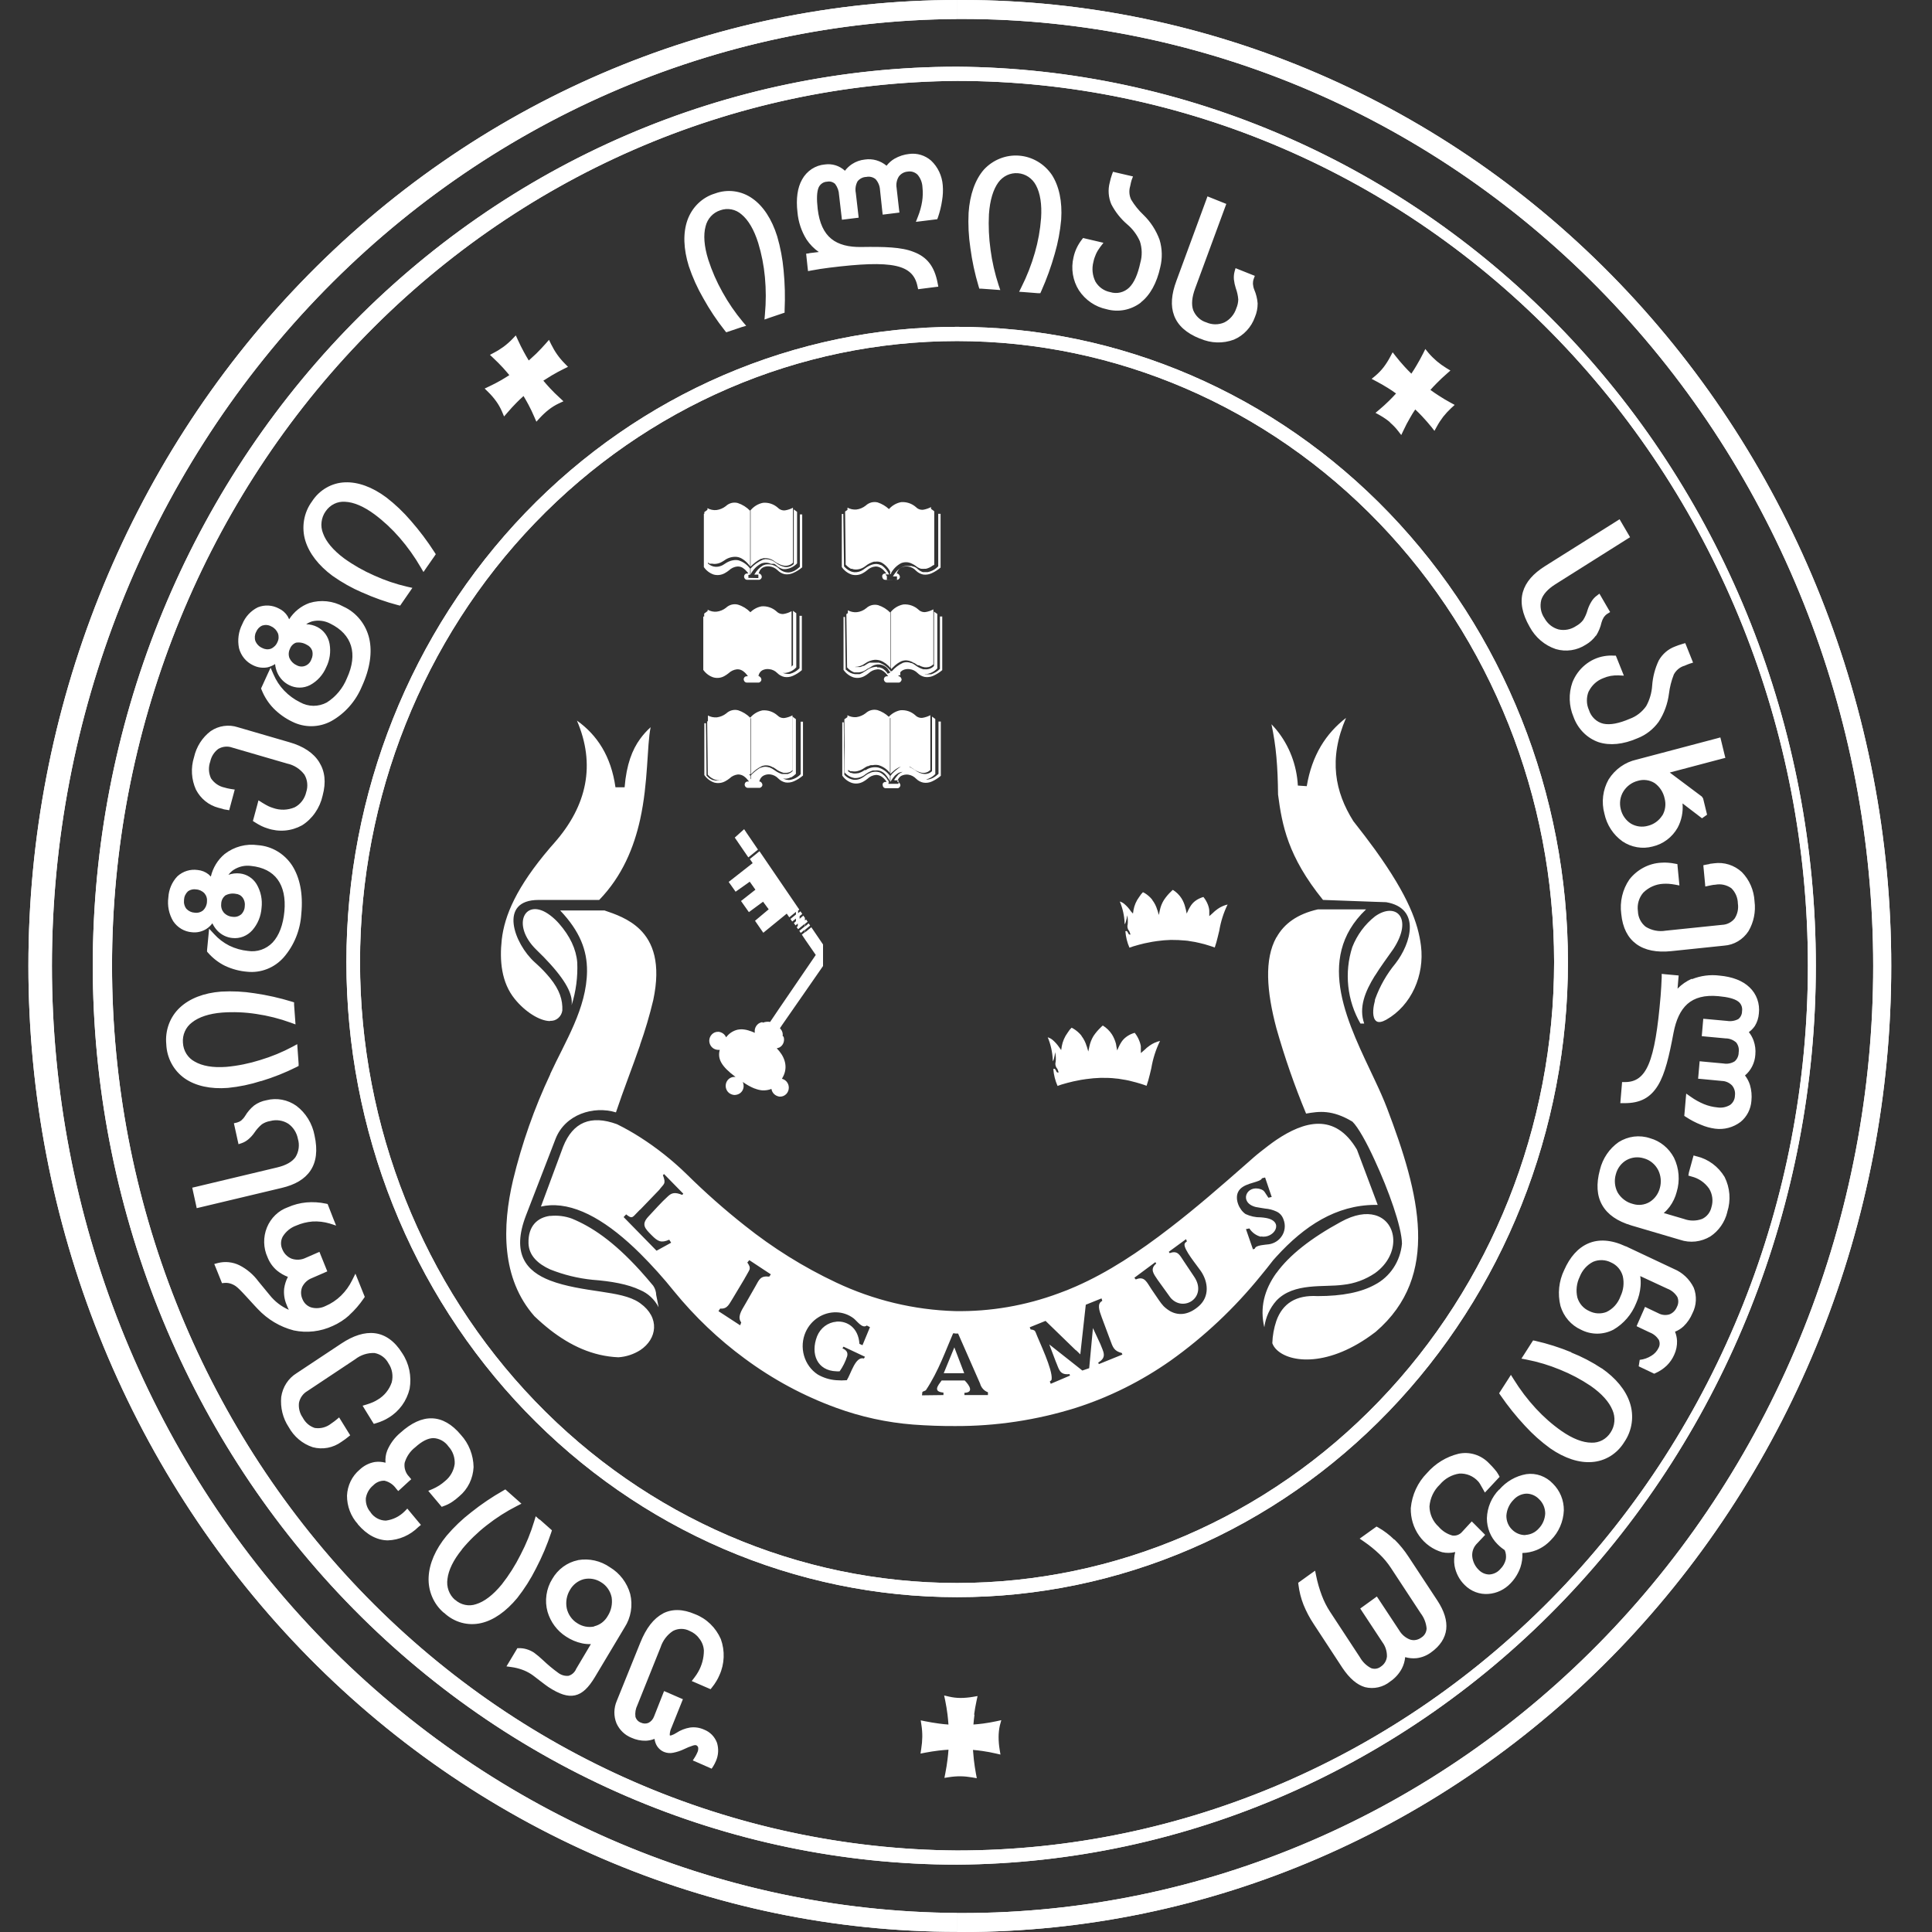 <svg width="64" height="64" viewBox="0 0 64 64" fill="none" xmlns="http://www.w3.org/2000/svg">
<rect x="0" y="0" width="64" height="64" fill="#333333" stroke="none"/>
<path fill-rule="evenodd" clip-rule="evenodd" d="M31.706 10.827C26.341 10.828 21.195 13.044 17.401 16.99C13.607 20.936 11.475 26.288 11.475 31.868C11.475 34.631 11.998 37.367 13.015 39.92C14.031 42.473 15.522 44.792 17.401 46.746C19.279 48.7 21.51 50.25 23.964 51.307C26.419 52.364 29.05 52.908 31.706 52.908V52.439C26.461 52.438 21.43 50.271 17.721 46.413C14.011 42.556 11.927 37.324 11.926 31.868C11.927 26.412 14.012 21.18 17.721 17.323C21.43 13.466 26.461 11.299 31.706 11.298V10.827ZM31.706 2.21C24.113 2.212 16.831 5.35 11.461 10.934C6.092 16.518 3.075 24.092 3.073 31.989C3.075 39.886 6.092 47.46 11.462 53.044C16.831 58.629 24.113 61.767 31.706 61.769V61.3C24.265 61.248 17.144 58.138 11.9 52.647C6.655 47.155 3.711 39.73 3.711 31.99C3.711 24.25 6.655 16.824 11.9 11.333C17.144 5.842 24.265 2.731 31.706 2.68V2.21ZM31.706 0.63C23.739 0.68 16.113 4.007 10.495 9.883C4.877 15.76 1.723 23.71 1.72 31.997C1.72 40.285 4.873 48.237 10.492 54.115C16.11 59.993 23.737 63.32 31.706 63.369V63.994C23.547 63.994 15.722 60.623 9.952 54.622C4.183 48.621 0.941 40.483 0.941 31.997C0.941 23.511 4.183 15.372 9.952 9.372C15.722 3.371 23.547 0 31.706 0V0.63ZM31.706 52.908C34.363 52.909 36.994 52.365 39.449 51.307C41.904 50.25 44.134 48.7 46.013 46.746C47.892 44.793 49.382 42.473 50.399 39.92C51.416 37.367 51.94 34.631 51.94 31.868C51.939 26.287 49.807 20.936 46.013 16.99C42.218 13.044 37.072 10.827 31.706 10.827V11.298C36.951 11.301 41.98 13.469 45.688 17.326C49.396 21.183 51.48 26.413 51.482 31.868C51.48 37.322 49.397 42.553 45.688 46.411C41.98 50.268 36.951 52.436 31.706 52.439V52.908ZM31.706 61.769C39.268 61.718 46.502 58.557 51.832 52.978C57.161 47.399 60.152 39.854 60.152 31.99C60.152 24.125 57.161 16.58 51.832 11.001C46.502 5.422 39.268 2.262 31.706 2.21V2.68C39.18 2.681 46.347 5.77 51.632 11.266C56.917 16.762 59.887 24.216 59.889 31.989C59.888 39.763 56.919 47.217 51.634 52.714C46.349 58.211 39.181 61.299 31.706 61.3V61.769ZM31.881 0.628H31.703V0H31.881C40.042 1.26465e-07 47.868 3.371 53.638 9.373C59.408 15.374 62.65 23.513 62.65 32C62.65 40.487 59.408 48.626 53.638 54.627C47.868 60.629 40.042 64 31.881 64H31.703V63.372H31.881C35.843 63.373 39.767 62.562 43.427 60.985C47.088 59.409 50.414 57.098 53.216 54.184C56.018 51.271 58.24 47.812 59.756 44.005C61.272 40.198 62.053 36.117 62.052 31.997C62.05 23.676 58.87 15.698 53.212 9.815C47.554 3.933 39.882 0.628 31.881 0.628Z" fill="white"/>
<path fill-rule="evenodd" clip-rule="evenodd" d="M31.706 10.827C26.341 10.828 21.195 13.044 17.401 16.99C13.607 20.936 11.475 26.288 11.475 31.868C11.475 34.631 11.998 37.367 13.015 39.92C14.031 42.473 15.522 44.792 17.401 46.746C19.279 48.7 21.51 50.25 23.964 51.307C26.419 52.364 29.05 52.908 31.706 52.908V52.439C26.461 52.438 21.43 50.271 17.721 46.413C14.011 42.556 11.927 37.324 11.926 31.868C11.927 26.412 14.012 21.18 17.721 17.323C21.43 13.466 26.461 11.299 31.706 11.298V10.827ZM31.706 2.21C24.113 2.212 16.831 5.35 11.461 10.934C6.092 16.518 3.075 24.092 3.073 31.989C3.075 39.886 6.092 47.46 11.462 53.044C16.831 58.629 24.113 61.767 31.706 61.769V61.3C24.265 61.248 17.144 58.138 11.9 52.647C6.655 47.155 3.711 39.73 3.711 31.99C3.711 24.25 6.655 16.824 11.9 11.333C17.144 5.842 24.265 2.731 31.706 2.68V2.21ZM31.706 0.63C23.739 0.68 16.113 4.007 10.495 9.883C4.877 15.76 1.723 23.71 1.72 31.997C1.72 40.285 4.873 48.237 10.492 54.115C16.11 59.993 23.737 63.32 31.706 63.369V63.994C23.547 63.994 15.722 60.623 9.952 54.622C4.183 48.621 0.941 40.483 0.941 31.997C0.941 23.511 4.183 15.372 9.952 9.372C15.722 3.371 23.547 0 31.706 0V0.63ZM31.706 52.908C34.363 52.909 36.994 52.365 39.449 51.307C41.904 50.25 44.134 48.7 46.013 46.746C47.892 44.793 49.382 42.473 50.399 39.92C51.416 37.367 51.94 34.631 51.94 31.868C51.939 26.287 49.807 20.936 46.013 16.99C42.218 13.044 37.072 10.827 31.706 10.827V11.298C36.951 11.301 41.98 13.469 45.688 17.326C49.396 21.183 51.48 26.413 51.482 31.868C51.48 37.322 49.397 42.553 45.688 46.411C41.98 50.268 36.951 52.436 31.706 52.439V52.908ZM31.706 61.769C39.268 61.718 46.502 58.557 51.832 52.978C57.161 47.399 60.152 39.854 60.152 31.99C60.152 24.125 57.161 16.58 51.832 11.001C46.502 5.422 39.268 2.262 31.706 2.21V2.68C39.18 2.681 46.347 5.77 51.632 11.266C56.917 16.762 59.887 24.216 59.889 31.989C59.888 39.763 56.919 47.217 51.634 52.714C46.349 58.211 39.181 61.299 31.706 61.3V61.769ZM31.881 0.628H31.703V0H31.881C40.042 1.26465e-07 47.868 3.371 53.638 9.373C59.408 15.374 62.65 23.513 62.65 32C62.65 40.487 59.408 48.626 53.638 54.627C47.868 60.629 40.042 64 31.881 64H31.703V63.372H31.881C35.843 63.373 39.767 62.562 43.427 60.985C47.088 59.409 50.414 57.098 53.216 54.184C56.018 51.271 58.24 47.812 59.756 44.005C61.272 40.198 62.053 36.117 62.052 31.997C62.05 23.676 58.87 15.698 53.212 9.815C47.554 3.933 39.882 0.628 31.881 0.628Z" fill="white"/>
<path d="M39.749 11.217C39.294 11.036 39.017 10.78 38.894 10.453C38.771 10.127 38.805 9.746 38.969 9.306L39.961 6.611L39.999 6.505L40.101 6.546L40.523 6.715L40.623 6.755L40.584 6.86L39.591 9.554C39.483 9.846 39.461 10.086 39.526 10.274C39.565 10.371 39.625 10.459 39.701 10.529C39.777 10.6 39.867 10.652 39.965 10.681C40.059 10.722 40.16 10.743 40.261 10.743C40.363 10.743 40.464 10.722 40.558 10.681C40.65 10.635 40.732 10.57 40.8 10.49C40.868 10.411 40.92 10.318 40.953 10.217C40.994 10.123 41.017 10.022 41.019 9.919C41.009 9.792 40.981 9.667 40.937 9.547C40.907 9.454 40.886 9.358 40.875 9.26C40.867 9.173 40.874 9.086 40.895 9.002L40.929 8.883L41.039 8.927L41.467 9.098L41.568 9.138L41.529 9.244C41.511 9.295 41.503 9.349 41.505 9.403C41.51 9.469 41.524 9.535 41.549 9.596C41.611 9.74 41.649 9.894 41.661 10.051C41.662 10.206 41.632 10.359 41.572 10.501C41.513 10.669 41.42 10.823 41.299 10.952C41.179 11.082 41.034 11.183 40.874 11.251C40.511 11.386 40.112 11.374 39.758 11.217H39.749ZM37.795 10.021C37.633 10.144 37.447 10.228 37.25 10.267C37.053 10.305 36.85 10.297 36.656 10.243C36.284 10.166 35.955 9.942 35.74 9.617C35.639 9.458 35.572 9.278 35.541 9.091C35.51 8.903 35.517 8.71 35.561 8.526C35.584 8.42 35.618 8.317 35.664 8.22C35.711 8.12 35.769 8.025 35.836 7.939L35.879 7.884L35.944 7.9L36.385 8.003L36.553 8.043L36.445 8.184C36.39 8.256 36.343 8.334 36.305 8.417C36.268 8.5 36.239 8.586 36.221 8.675C36.163 8.894 36.187 9.127 36.287 9.328C36.34 9.419 36.411 9.496 36.495 9.556C36.58 9.616 36.675 9.657 36.775 9.676C36.883 9.71 36.998 9.715 37.108 9.689C37.218 9.663 37.32 9.608 37.403 9.529C37.573 9.364 37.693 9.083 37.775 8.702C37.841 8.47 37.835 8.222 37.76 7.993C37.664 7.776 37.522 7.586 37.344 7.435C37.127 7.25 36.947 7.023 36.814 6.767C36.717 6.54 36.698 6.285 36.762 6.046C36.77 6.003 36.782 5.959 36.793 5.917C36.805 5.873 36.82 5.828 36.836 5.781L36.87 5.69L36.96 5.712L37.408 5.816L37.532 5.845L37.486 5.966C37.47 6.019 37.457 6.073 37.447 6.128L37.437 6.172C37.394 6.318 37.406 6.475 37.47 6.612C37.583 6.799 37.72 6.969 37.877 7.117C38.114 7.346 38.298 7.63 38.413 7.945C38.502 8.241 38.509 8.557 38.434 8.857C38.321 9.373 38.1 9.778 37.79 10.018L37.795 10.021ZM32.812 8.271C32.865 8.671 32.956 9.065 33.081 9.447L33.136 9.608L32.972 9.596L32.514 9.563H32.442L32.419 9.491C32.294 9.074 32.202 8.648 32.145 8.216C32.086 7.829 32.067 7.438 32.086 7.047C32.127 6.448 32.302 5.953 32.592 5.619C32.742 5.457 32.924 5.332 33.126 5.252C33.327 5.172 33.543 5.139 33.758 5.156C33.973 5.172 34.182 5.238 34.37 5.348C34.558 5.458 34.72 5.61 34.845 5.793C35.083 6.163 35.194 6.673 35.153 7.275C35.119 7.658 35.048 8.036 34.941 8.403C34.822 8.827 34.673 9.241 34.494 9.642L34.462 9.713H34.387L33.923 9.676L33.76 9.665L33.835 9.513C34.019 9.148 34.168 8.766 34.281 8.372C34.389 7.998 34.458 7.614 34.487 7.225C34.518 6.766 34.457 6.397 34.319 6.14C34.26 6.026 34.174 5.93 34.069 5.859C33.965 5.789 33.845 5.747 33.721 5.738C33.596 5.728 33.472 5.751 33.358 5.804C33.245 5.858 33.146 5.94 33.071 6.043C32.903 6.274 32.792 6.629 32.76 7.096C32.74 7.49 32.758 7.885 32.813 8.275L32.812 8.271ZM26.811 8.386L27.124 8.348C26.964 8.237 26.826 8.096 26.717 7.932C26.548 7.661 26.445 7.351 26.417 7.029C26.365 6.584 26.417 6.215 26.571 5.944C26.648 5.804 26.758 5.686 26.889 5.599C27.021 5.513 27.17 5.461 27.325 5.448C27.444 5.431 27.565 5.441 27.679 5.476C27.794 5.512 27.9 5.574 27.99 5.656C28.056 5.569 28.135 5.495 28.224 5.436C28.353 5.352 28.497 5.301 28.648 5.285C28.775 5.266 28.904 5.274 29.028 5.309C29.152 5.345 29.268 5.406 29.368 5.49C29.441 5.396 29.53 5.317 29.631 5.258C29.781 5.172 29.946 5.118 30.116 5.1C30.246 5.082 30.378 5.093 30.503 5.131C30.629 5.169 30.746 5.234 30.846 5.322C31.069 5.533 31.206 5.824 31.23 6.136C31.244 6.304 31.236 6.473 31.208 6.639C31.18 6.83 31.134 7.017 31.072 7.198L31.048 7.262L30.982 7.27L30.521 7.327L30.34 7.349L30.409 7.172C30.473 7.011 30.52 6.843 30.547 6.672C30.571 6.518 30.575 6.362 30.558 6.207C30.552 6.05 30.494 5.901 30.393 5.784C30.349 5.743 30.297 5.712 30.241 5.695C30.184 5.678 30.125 5.674 30.067 5.685C30.009 5.689 29.953 5.706 29.902 5.735C29.852 5.763 29.807 5.803 29.773 5.851C29.705 5.962 29.679 6.095 29.701 6.224L29.781 6.93L29.795 7.041L29.687 7.055L29.347 7.097L29.24 7.11L29.227 6.998L29.152 6.294C29.145 6.16 29.093 6.033 29.005 5.935C28.962 5.9 28.912 5.875 28.859 5.863C28.806 5.85 28.752 5.85 28.698 5.861C28.643 5.862 28.588 5.876 28.538 5.901C28.488 5.926 28.444 5.961 28.408 6.006C28.344 6.123 28.323 6.261 28.35 6.393L28.432 7.099L28.444 7.211L28.336 7.224L27.997 7.266L27.89 7.279L27.877 7.167L27.795 6.461C27.79 6.327 27.744 6.198 27.664 6.092C27.628 6.06 27.586 6.036 27.54 6.023C27.494 6.01 27.446 6.009 27.399 6.019C27.338 6.02 27.279 6.04 27.229 6.076C27.178 6.112 27.138 6.162 27.114 6.22C27.057 6.366 27.05 6.594 27.087 6.922C27.142 7.395 27.297 7.714 27.537 7.91C27.778 8.106 28.118 8.189 28.53 8.182C29.291 8.171 29.86 8.182 30.266 8.345C30.701 8.509 30.955 8.816 31.06 9.377L31.083 9.496L30.967 9.51L30.513 9.568L30.414 9.581L30.393 9.483C30.317 9.116 30.105 8.904 29.677 8.809C29.212 8.707 28.504 8.74 27.464 8.869C27.367 8.88 27.269 8.895 27.17 8.91C27.071 8.926 26.974 8.942 26.88 8.96L26.767 8.981L26.753 8.862L26.716 8.515L26.704 8.404L26.811 8.39V8.386ZM24.562 10.838L24.127 10.985L24.058 11.008L24.01 10.95C23.744 10.614 23.505 10.255 23.296 9.878C23.102 9.543 22.942 9.188 22.818 8.818C22.64 8.247 22.622 7.719 22.771 7.296C22.846 7.084 22.967 6.893 23.126 6.739C23.285 6.585 23.477 6.472 23.685 6.41C23.89 6.334 24.109 6.309 24.325 6.338C24.541 6.367 24.746 6.448 24.926 6.576C25.281 6.824 25.566 7.255 25.746 7.83C25.853 8.197 25.924 8.575 25.958 8.956C26.001 9.396 26.012 9.838 25.991 10.279V10.358L25.921 10.381L25.48 10.53L25.324 10.585L25.339 10.413C25.377 10.004 25.377 9.592 25.339 9.182C25.303 8.796 25.229 8.415 25.116 8.046C24.978 7.606 24.788 7.287 24.566 7.104C24.47 7.018 24.354 6.961 24.23 6.937C24.105 6.913 23.977 6.923 23.858 6.967C23.74 7.005 23.634 7.073 23.549 7.166C23.465 7.258 23.404 7.372 23.374 7.496C23.297 7.779 23.322 8.153 23.463 8.603C23.584 8.977 23.741 9.336 23.932 9.676C24.126 10.027 24.353 10.358 24.608 10.663L24.718 10.792L24.562 10.838ZM46.197 51.001C46.37 51.172 46.525 51.362 46.659 51.568L47.613 53.017C47.842 53.365 47.941 53.685 47.908 53.974C47.874 54.263 47.704 54.526 47.403 54.74C47.26 54.845 47.094 54.91 46.92 54.93C46.795 54.941 46.669 54.93 46.548 54.895C46.536 55.028 46.498 55.156 46.438 55.273C46.346 55.445 46.215 55.591 46.056 55.699C45.939 55.795 45.802 55.861 45.657 55.894C45.511 55.927 45.361 55.925 45.216 55.889C44.953 55.812 44.705 55.601 44.472 55.254L43.52 53.801C43.385 53.599 43.271 53.383 43.179 53.156C43.096 52.945 43.041 52.725 43.013 52.499L43.004 52.432L43.059 52.393L43.431 52.125L43.565 52.031L43.598 52.195C43.643 52.42 43.707 52.641 43.788 52.855C43.858 53.042 43.948 53.22 44.056 53.386L45.048 54.898C45.136 55.054 45.265 55.18 45.421 55.26C45.475 55.28 45.534 55.286 45.591 55.276C45.648 55.266 45.701 55.242 45.747 55.205C45.802 55.169 45.848 55.12 45.883 55.062C45.917 55.004 45.938 54.939 45.944 54.872C45.947 54.701 45.894 54.535 45.794 54.4L45.12 53.377L45.06 53.284L45.149 53.22L45.521 52.951L45.61 52.886L45.672 52.979L46.349 54.005C46.432 54.147 46.56 54.256 46.711 54.313C46.774 54.333 46.84 54.337 46.904 54.325C46.969 54.313 47.03 54.286 47.083 54.246C47.134 54.215 47.177 54.172 47.208 54.119C47.239 54.066 47.256 54.006 47.258 53.944C47.242 53.763 47.175 53.59 47.066 53.447L46.073 51.935C45.965 51.772 45.841 51.622 45.701 51.488C45.537 51.331 45.36 51.188 45.174 51.061L45.041 50.969L45.172 50.875L45.545 50.608L45.599 50.569L45.658 50.601C45.849 50.71 46.026 50.844 46.184 51L46.197 51.001ZM50.532 50.846C50.699 50.839 50.857 50.764 50.971 50.636C51.1 50.505 51.177 50.327 51.187 50.139C51.187 50.05 51.169 49.962 51.135 49.88C51.1 49.798 51.05 49.725 50.987 49.665C50.931 49.605 50.865 49.559 50.792 49.527C50.718 49.495 50.64 49.478 50.56 49.479C50.397 49.487 50.244 49.562 50.133 49.688C49.998 49.825 49.915 50.008 49.901 50.204C49.899 50.291 49.914 50.377 49.946 50.457C49.978 50.537 50.026 50.609 50.087 50.668C50.146 50.728 50.216 50.775 50.292 50.806C50.369 50.838 50.451 50.853 50.533 50.852L50.532 50.846ZM49.663 49.349C49.897 49.075 50.214 48.893 50.561 48.833C50.721 48.81 50.884 48.827 51.036 48.881C51.188 48.936 51.327 49.026 51.44 49.146C51.556 49.26 51.649 49.398 51.712 49.55C51.775 49.704 51.806 49.868 51.804 50.035C51.788 50.406 51.636 50.756 51.379 51.013C51.243 51.16 51.079 51.275 50.896 51.35C50.748 51.409 50.59 51.441 50.431 51.445C50.439 51.605 50.417 51.765 50.367 51.916C50.297 52.117 50.185 52.299 50.039 52.45C49.843 52.657 49.581 52.782 49.302 52.801C49.159 52.812 49.015 52.791 48.88 52.74C48.745 52.689 48.621 52.608 48.518 52.504C48.345 52.335 48.228 52.112 48.184 51.868C48.159 51.717 48.166 51.561 48.206 51.413C48.064 51.449 47.916 51.451 47.773 51.419C47.468 51.331 47.2 51.139 47.012 50.875C46.824 50.61 46.726 50.288 46.734 49.959C46.774 49.518 46.964 49.106 47.27 48.798C47.547 48.48 47.909 48.258 48.31 48.159C48.491 48.118 48.679 48.126 48.857 48.181C49.035 48.236 49.197 48.337 49.327 48.474C49.401 48.547 49.464 48.614 49.514 48.675C49.562 48.728 49.604 48.786 49.638 48.849L49.677 48.922L49.621 48.981L49.29 49.336L49.189 49.443L49.117 49.314C49.08 49.247 49.049 49.192 49.026 49.155C49.008 49.126 48.988 49.098 48.965 49.072C48.886 48.985 48.789 48.917 48.682 48.872C48.575 48.828 48.46 48.808 48.344 48.814C48.093 48.85 47.862 48.98 47.696 49.179C47.498 49.366 47.376 49.624 47.353 49.901C47.355 50.029 47.383 50.155 47.435 50.27C47.487 50.386 47.562 50.489 47.655 50.573C47.776 50.715 47.935 50.817 48.111 50.866C48.172 50.875 48.235 50.868 48.292 50.846C48.35 50.823 48.401 50.786 48.441 50.737L48.679 50.479L48.754 50.399L48.832 50.476L49.12 50.765L49.198 50.844L49.122 50.925L48.895 51.166C48.849 51.221 48.813 51.285 48.792 51.354C48.77 51.423 48.764 51.497 48.771 51.569C48.79 51.734 48.865 51.888 48.982 52.001C49.074 52.099 49.199 52.154 49.331 52.157C49.401 52.154 49.471 52.136 49.535 52.105C49.599 52.074 49.656 52.029 49.703 51.974C49.791 51.888 49.853 51.777 49.882 51.655C49.899 51.553 49.887 51.447 49.847 51.352C49.808 51.326 49.771 51.299 49.735 51.27C49.69 51.233 49.646 51.194 49.605 51.152C49.493 51.041 49.405 50.908 49.345 50.76C49.285 50.612 49.254 50.453 49.255 50.293C49.267 49.933 49.413 49.592 49.662 49.342L49.663 49.349ZM52.046 44.802C52.398 44.941 52.736 45.117 53.054 45.327H53.06C53.528 45.652 53.85 46.044 53.989 46.461C54.062 46.678 54.084 46.91 54.052 47.138C54.02 47.365 53.937 47.581 53.808 47.768C53.692 47.959 53.534 48.119 53.348 48.235C53.161 48.35 52.95 48.418 52.733 48.432C52.31 48.464 51.834 48.311 51.355 47.98C51.053 47.761 50.772 47.511 50.518 47.233C50.222 46.916 49.95 46.577 49.703 46.217L49.66 46.154L49.702 46.088L49.96 45.687L50.051 45.544L50.141 45.688C50.355 46.034 50.6 46.358 50.874 46.655C51.132 46.935 51.417 47.186 51.726 47.403C52.098 47.661 52.435 47.79 52.719 47.79C52.844 47.796 52.968 47.767 53.08 47.708C53.191 47.648 53.285 47.56 53.354 47.451C53.425 47.343 53.468 47.219 53.478 47.089C53.489 46.959 53.467 46.828 53.415 46.71C53.305 46.442 53.063 46.167 52.69 45.908C52.371 45.694 52.033 45.515 51.679 45.373C51.319 45.223 50.944 45.111 50.563 45.037L50.399 45.006L50.491 44.863L50.745 44.465L50.786 44.403L50.858 44.417C51.267 44.51 51.668 44.637 52.057 44.798L52.046 44.802ZM53.681 42.941C53.781 42.735 53.808 42.499 53.757 42.274C53.729 42.173 53.68 42.08 53.613 42.002C53.546 41.924 53.463 41.862 53.37 41.822C53.278 41.774 53.177 41.748 53.075 41.744C52.972 41.74 52.87 41.758 52.775 41.798C52.572 41.901 52.414 42.078 52.33 42.295C52.226 42.508 52.198 42.753 52.253 42.985C52.283 43.084 52.334 43.176 52.401 43.252C52.469 43.329 52.552 43.389 52.644 43.429C52.733 43.475 52.829 43.501 52.928 43.507C53.026 43.512 53.125 43.497 53.217 43.461C53.431 43.359 53.597 43.174 53.68 42.945L53.681 42.941ZM53.86 41.286L55.452 42.036C55.734 42.153 55.967 42.372 56.106 42.654C56.16 42.789 56.184 42.936 56.177 43.082C56.17 43.229 56.132 43.372 56.066 43.501C55.997 43.666 55.897 43.814 55.77 43.936C55.687 44.013 55.592 44.074 55.487 44.114C55.527 44.211 55.549 44.314 55.554 44.419C55.559 44.577 55.527 44.734 55.461 44.877C55.402 45.012 55.318 45.134 55.213 45.237C55.104 45.341 54.978 45.425 54.841 45.486L54.797 45.506L54.753 45.484L54.284 45.261L54.318 45.047C54.456 45.032 54.59 44.985 54.708 44.909C54.809 44.848 54.89 44.759 54.942 44.651C54.964 44.61 54.977 44.564 54.978 44.517C54.979 44.47 54.969 44.423 54.949 44.381C54.876 44.27 54.772 44.185 54.65 44.139L54.312 43.979L54.214 43.931L54.258 43.829L54.449 43.396L54.494 43.292L54.592 43.34L54.929 43.5C55.044 43.563 55.177 43.578 55.301 43.541C55.357 43.52 55.408 43.487 55.45 43.445C55.493 43.402 55.527 43.351 55.55 43.294C55.577 43.244 55.592 43.188 55.595 43.13C55.597 43.073 55.587 43.016 55.564 42.963C55.486 42.837 55.369 42.74 55.233 42.689L54.335 42.272C54.351 42.382 54.355 42.493 54.346 42.603C54.33 42.798 54.282 42.989 54.202 43.166C54.053 43.54 53.787 43.85 53.447 44.047C53.279 44.134 53.095 44.179 52.908 44.179C52.722 44.179 52.537 44.134 52.37 44.047C52.209 43.975 52.066 43.867 51.949 43.732C51.832 43.597 51.745 43.437 51.693 43.263C51.593 42.862 51.637 42.438 51.817 42.069C52.002 41.649 52.267 41.339 52.611 41.191C52.954 41.042 53.372 41.062 53.851 41.286H53.86ZM53.582 39.495C53.638 39.592 53.712 39.676 53.8 39.742C53.887 39.809 53.986 39.856 54.092 39.882C54.184 39.911 54.28 39.92 54.375 39.909C54.47 39.898 54.562 39.867 54.645 39.818C54.813 39.715 54.936 39.547 54.986 39.351C55.04 39.155 55.02 38.946 54.932 38.765C54.883 38.668 54.815 38.582 54.731 38.514C54.649 38.446 54.553 38.397 54.45 38.37C54.263 38.313 54.062 38.332 53.889 38.425C53.799 38.474 53.721 38.543 53.658 38.626C53.596 38.708 53.55 38.804 53.525 38.906C53.469 39.101 53.489 39.312 53.581 39.492L53.582 39.495ZM55.948 38.835L56.072 38.383L56.102 38.276L56.205 38.306H56.211C56.591 38.398 56.921 38.643 57.129 38.987C57.218 39.164 57.272 39.358 57.288 39.558C57.303 39.758 57.279 39.958 57.218 40.148V40.156C57.136 40.487 56.936 40.773 56.66 40.957C56.509 41.049 56.34 41.106 56.166 41.126C55.992 41.145 55.816 41.126 55.65 41.069L54.045 40.596C53.576 40.456 53.252 40.232 53.075 39.921C52.897 39.611 52.872 39.221 52.999 38.751C53.09 38.376 53.311 38.049 53.619 37.834C53.774 37.736 53.947 37.674 54.126 37.651C54.306 37.629 54.488 37.647 54.66 37.705C54.827 37.751 54.983 37.832 55.119 37.943C55.255 38.054 55.368 38.192 55.452 38.35C55.624 38.702 55.656 39.11 55.542 39.486C55.496 39.663 55.417 39.828 55.31 39.974C55.252 40.051 55.187 40.121 55.114 40.183L55.782 40.379C55.977 40.451 56.189 40.451 56.384 40.379C56.461 40.343 56.529 40.29 56.582 40.223C56.636 40.156 56.674 40.077 56.693 39.992C56.725 39.889 56.735 39.78 56.721 39.672C56.707 39.565 56.671 39.462 56.614 39.371C56.472 39.171 56.267 39.031 56.035 38.974L55.929 38.943L55.948 38.835ZM56.046 32.437C56.337 32.32 56.651 32.279 56.961 32.318C57.391 32.357 57.728 32.488 57.954 32.705C58.069 32.813 58.158 32.948 58.212 33.099C58.266 33.251 58.284 33.413 58.265 33.573C58.254 33.721 58.208 33.863 58.132 33.987C58.077 34.066 58.01 34.135 57.933 34.19C58 34.274 58.053 34.369 58.09 34.471C58.143 34.62 58.163 34.778 58.148 34.936C58.14 35.069 58.105 35.199 58.046 35.318C57.987 35.437 57.905 35.542 57.805 35.626C57.878 35.72 57.934 35.826 57.97 35.941C58.02 36.111 58.036 36.289 58.018 36.466C58.008 36.602 57.971 36.734 57.91 36.854C57.848 36.974 57.763 37.08 57.66 37.164C57.416 37.349 57.113 37.429 56.814 37.389C56.653 37.367 56.496 37.324 56.346 37.259C56.173 37.191 56.007 37.104 55.85 37.001L55.794 36.965L55.8 36.897L55.841 36.417L55.858 36.227L56.01 36.333C56.147 36.431 56.295 36.513 56.45 36.577C56.59 36.634 56.737 36.67 56.887 36.684C57.033 36.708 57.183 36.679 57.311 36.603C57.36 36.568 57.4 36.521 57.428 36.467C57.456 36.413 57.471 36.352 57.472 36.291C57.48 36.232 57.476 36.172 57.46 36.115C57.444 36.058 57.416 36.005 57.379 35.96C57.29 35.867 57.17 35.812 57.043 35.808L56.36 35.743L56.252 35.734L56.262 35.622L56.293 35.267L56.303 35.155L56.41 35.166L57.09 35.229C57.218 35.252 57.35 35.228 57.462 35.159C57.504 35.123 57.538 35.077 57.561 35.026C57.584 34.975 57.596 34.919 57.596 34.862C57.606 34.805 57.603 34.746 57.59 34.69C57.576 34.634 57.55 34.581 57.516 34.536C57.418 34.447 57.292 34.398 57.162 34.398L56.481 34.335L56.373 34.324L56.383 34.212L56.413 33.86L56.423 33.748L56.529 33.757L57.211 33.819C57.338 33.84 57.468 33.819 57.583 33.759C57.621 33.729 57.653 33.69 57.674 33.645C57.696 33.601 57.707 33.551 57.707 33.501C57.718 33.439 57.711 33.374 57.688 33.315C57.664 33.257 57.625 33.206 57.574 33.171C57.45 33.082 57.238 33.028 56.922 32.999C56.464 32.957 56.133 33.05 55.898 33.257C55.664 33.465 55.519 33.79 55.438 34.211C55.293 34.985 55.159 35.562 54.928 35.947C54.68 36.355 54.344 36.551 53.792 36.543H53.675L53.685 36.423L53.725 35.949L53.733 35.845H53.833C54.191 35.845 54.435 35.672 54.612 35.256C54.803 34.804 54.918 34.077 55.01 32.992C55.019 32.883 55.026 32.78 55.031 32.684C55.037 32.579 55.042 32.478 55.046 32.38V32.261L55.159 32.273L55.5 32.304L55.608 32.314L55.598 32.425L55.571 32.75C55.707 32.61 55.868 32.499 56.044 32.422L56.046 32.437ZM56.634 28.616L56.78 28.598C56.945 28.575 57.112 28.589 57.271 28.639C57.429 28.689 57.576 28.774 57.701 28.889C57.952 29.145 58.102 29.491 58.121 29.856C58.166 30.2 58.095 30.55 57.921 30.846C57.831 30.984 57.712 31.099 57.572 31.182C57.433 31.265 57.277 31.314 57.116 31.325L55.36 31.508C54.887 31.557 54.491 31.483 54.202 31.27C53.924 31.065 53.751 30.738 53.706 30.274C53.652 29.872 53.748 29.464 53.975 29.134C54.104 28.969 54.265 28.835 54.447 28.739C54.629 28.643 54.828 28.588 55.032 28.578H55.038C55.109 28.572 55.179 28.572 55.249 28.578C55.329 28.583 55.408 28.594 55.486 28.61L55.566 28.625L55.573 28.709L55.619 29.184L55.633 29.332L55.491 29.305C55.419 29.292 55.347 29.282 55.274 29.277C55.214 29.273 55.154 29.273 55.094 29.277C54.849 29.289 54.615 29.393 54.437 29.569C54.365 29.651 54.312 29.75 54.281 29.856C54.25 29.963 54.242 30.075 54.258 30.185C54.261 30.286 54.286 30.385 54.331 30.474C54.376 30.563 54.44 30.641 54.517 30.701C54.716 30.823 54.95 30.869 55.177 30.83L57.052 30.636C57.13 30.633 57.208 30.612 57.278 30.576C57.349 30.54 57.412 30.489 57.462 30.427C57.558 30.28 57.596 30.101 57.569 29.926C57.567 29.831 57.547 29.738 57.51 29.652C57.473 29.565 57.42 29.488 57.353 29.423C57.198 29.313 57.007 29.271 56.822 29.307C56.775 29.307 56.734 29.317 56.698 29.323L56.614 29.34L56.49 29.367L56.479 29.238L56.434 28.764L56.425 28.662L56.522 28.642L56.633 28.622L56.634 28.616ZM55.066 27.017C55.115 26.934 55.148 26.841 55.161 26.744C55.174 26.648 55.169 26.549 55.144 26.455C55.101 26.245 54.981 26.06 54.81 25.939C54.727 25.888 54.636 25.855 54.54 25.843C54.445 25.83 54.348 25.838 54.256 25.866C54.062 25.915 53.893 26.037 53.782 26.209C53.727 26.296 53.69 26.395 53.674 26.498C53.659 26.601 53.664 26.707 53.69 26.808C53.714 26.906 53.755 26.999 53.814 27.081C53.872 27.163 53.945 27.233 54.029 27.285C54.2 27.385 54.404 27.41 54.593 27.355C54.788 27.307 54.957 27.184 55.067 27.01L55.066 27.017ZM53.742 27.868C53.44 27.652 53.227 27.326 53.148 26.953C53.096 26.764 53.082 26.566 53.106 26.371C53.13 26.176 53.192 25.988 53.288 25.819C53.5 25.483 53.832 25.248 54.21 25.164L56.884 24.457L56.989 24.428L57.016 24.538L57.127 24.995L57.155 25.105L57.049 25.132L55.313 25.591L56.376 26.387L56.418 26.45L56.549 26.988L56.381 27.107L55.736 26.614C55.761 26.893 55.705 27.173 55.574 27.418C55.485 27.575 55.366 27.711 55.224 27.818C55.082 27.925 54.92 28.001 54.749 28.041C54.579 28.087 54.401 28.095 54.228 28.065C54.054 28.035 53.888 27.968 53.741 27.868H53.742ZM52.626 22.905C52.585 23.003 52.566 23.108 52.568 23.215C52.569 23.322 52.593 23.426 52.637 23.523C52.672 23.635 52.735 23.735 52.819 23.814C52.903 23.894 53.005 23.949 53.116 23.974C53.343 24.022 53.634 23.963 53.984 23.813C54.204 23.734 54.395 23.586 54.532 23.391C54.647 23.184 54.714 22.952 54.73 22.714C54.75 22.424 54.824 22.141 54.948 21.88C55.069 21.665 55.26 21.501 55.486 21.417C55.525 21.402 55.563 21.386 55.602 21.373L55.734 21.331L55.826 21.304L55.863 21.395L56.039 21.835L56.085 21.95L55.97 21.986C55.93 21.998 55.867 22.026 55.784 22.061H55.775C55.636 22.109 55.519 22.21 55.448 22.343C55.367 22.548 55.313 22.762 55.286 22.981C55.243 23.315 55.127 23.634 54.945 23.912C54.765 24.16 54.521 24.349 54.241 24.457C53.769 24.662 53.327 24.705 52.957 24.586C52.766 24.52 52.593 24.41 52.449 24.265C52.305 24.119 52.194 23.942 52.124 23.746C51.971 23.386 51.957 22.977 52.087 22.607C52.177 22.38 52.32 22.181 52.505 22.029C52.689 21.876 52.908 21.775 53.14 21.736C53.246 21.718 53.353 21.712 53.459 21.719H53.526L53.553 21.784L53.727 22.218L53.793 22.382L53.622 22.373C53.533 22.369 53.444 22.375 53.356 22.39C53.271 22.406 53.188 22.431 53.108 22.466C52.903 22.543 52.733 22.697 52.632 22.898L52.626 22.905ZM52.865 21.057C52.775 21.18 52.662 21.282 52.531 21.357C52.385 21.451 52.221 21.513 52.05 21.538C51.879 21.563 51.705 21.551 51.539 21.502C51.169 21.379 50.859 21.114 50.67 20.762C50.422 20.328 50.352 19.949 50.447 19.612C50.543 19.276 50.795 18.997 51.182 18.753L53.559 17.259L53.651 17.201L53.707 17.298L53.942 17.699L53.998 17.796L53.905 17.854L51.526 19.353C51.272 19.514 51.115 19.688 51.056 19.875C51.03 19.978 51.026 20.085 51.044 20.19C51.063 20.294 51.103 20.393 51.163 20.479C51.213 20.57 51.28 20.65 51.36 20.714C51.44 20.778 51.532 20.824 51.63 20.851C51.729 20.873 51.832 20.874 51.933 20.854C52.033 20.834 52.128 20.794 52.214 20.736C52.302 20.688 52.38 20.622 52.443 20.542C52.51 20.436 52.56 20.32 52.593 20.198C52.624 20.104 52.666 20.013 52.717 19.93C52.762 19.855 52.82 19.79 52.889 19.737L52.983 19.666L53.044 19.771L53.281 20.179L53.338 20.275L53.245 20.333C53.2 20.362 53.161 20.4 53.13 20.444C53.095 20.5 53.068 20.561 53.051 20.625C53.017 20.778 52.956 20.923 52.874 21.055L52.865 21.057ZM12.006 19.631C11.658 19.481 11.325 19.295 11.013 19.074C10.554 18.734 10.243 18.331 10.115 17.913C10.048 17.693 10.034 17.46 10.072 17.233C10.11 17.006 10.201 16.791 10.336 16.609C10.457 16.421 10.62 16.265 10.811 16.156C11.001 16.046 11.214 15.985 11.431 15.978C11.856 15.961 12.328 16.129 12.796 16.477C13.092 16.705 13.365 16.965 13.61 17.251C13.896 17.578 14.159 17.927 14.395 18.295L14.436 18.359L14.393 18.423L14.123 18.81L14.028 18.949L13.942 18.802C13.739 18.45 13.503 18.119 13.239 17.814C12.989 17.526 12.711 17.266 12.409 17.04C12.048 16.773 11.714 16.633 11.431 16.622C11.307 16.612 11.181 16.636 11.068 16.692C10.955 16.748 10.858 16.834 10.786 16.94C10.713 17.043 10.667 17.164 10.652 17.291C10.636 17.418 10.653 17.547 10.7 17.665C10.797 17.938 11.031 18.223 11.399 18.497C11.71 18.721 12.043 18.91 12.392 19.063C12.748 19.225 13.119 19.351 13.499 19.438L13.661 19.474L13.565 19.613L13.298 20L13.256 20.062L13.185 20.046C12.779 19.94 12.382 19.799 11.997 19.625L12.006 19.631ZM8.692 20.719C8.598 20.759 8.523 20.837 8.484 20.935C8.46 20.98 8.446 21.031 8.442 21.082C8.438 21.134 8.444 21.186 8.46 21.235C8.504 21.339 8.584 21.421 8.684 21.464C8.728 21.488 8.777 21.503 8.828 21.508C8.878 21.512 8.929 21.506 8.976 21.489C9.073 21.447 9.151 21.368 9.192 21.267C9.214 21.223 9.227 21.174 9.229 21.124C9.231 21.074 9.224 21.024 9.206 20.977C9.162 20.875 9.084 20.794 8.985 20.75C8.941 20.725 8.893 20.71 8.843 20.705C8.793 20.7 8.743 20.706 8.695 20.722L8.692 20.719ZM9.81 21.288C9.763 21.304 9.72 21.331 9.685 21.367C9.649 21.403 9.621 21.446 9.604 21.495C9.581 21.541 9.568 21.592 9.565 21.644C9.562 21.696 9.57 21.748 9.588 21.797C9.634 21.901 9.715 21.985 9.816 22.031C9.86 22.057 9.908 22.073 9.958 22.078C10.008 22.083 10.058 22.076 10.105 22.059C10.152 22.041 10.195 22.014 10.231 21.977C10.267 21.941 10.295 21.897 10.312 21.848C10.357 21.759 10.368 21.656 10.344 21.559C10.328 21.515 10.304 21.474 10.273 21.439C10.242 21.405 10.204 21.378 10.162 21.359C10.056 21.295 9.931 21.27 9.809 21.289L9.81 21.288ZM8.895 22.1C8.722 22.14 8.541 22.118 8.382 22.037C8.27 21.984 8.17 21.907 8.089 21.809C8.009 21.712 7.951 21.598 7.918 21.474C7.862 21.203 7.9 20.92 8.026 20.675C8.125 20.431 8.308 20.233 8.539 20.119C8.651 20.073 8.773 20.053 8.894 20.06C9.015 20.067 9.133 20.101 9.241 20.159C9.359 20.214 9.46 20.303 9.53 20.417C9.548 20.448 9.564 20.48 9.578 20.514C9.739 20.264 9.973 20.075 10.247 19.976C10.624 19.859 11.031 19.902 11.378 20.095C11.591 20.191 11.778 20.338 11.927 20.523C12.076 20.708 12.181 20.927 12.234 21.162C12.332 21.603 12.263 22.14 11.986 22.744C11.781 23.234 11.423 23.638 10.97 23.89C10.771 23.997 10.55 24.053 10.326 24.056C10.102 24.059 9.88 24.007 9.679 23.906C9.449 23.796 9.239 23.646 9.058 23.462C8.89 23.288 8.757 23.08 8.666 22.852L8.648 22.805L8.669 22.76L8.862 22.337L8.964 22.118L9.06 22.34C9.145 22.539 9.264 22.721 9.412 22.876C9.565 23.036 9.744 23.167 9.94 23.263C10.075 23.339 10.226 23.379 10.38 23.381C10.533 23.382 10.684 23.345 10.821 23.273C11.123 23.084 11.359 22.799 11.495 22.461C11.678 22.061 11.72 21.697 11.627 21.393C11.534 21.088 11.306 20.838 10.945 20.66C10.761 20.562 10.549 20.535 10.347 20.582C10.274 20.603 10.205 20.636 10.143 20.679C10.272 20.681 10.399 20.712 10.515 20.772C10.619 20.826 10.71 20.904 10.78 21C10.85 21.097 10.897 21.209 10.918 21.328C10.964 21.592 10.926 21.864 10.807 22.102C10.699 22.357 10.51 22.565 10.273 22.693C10.164 22.749 10.045 22.778 9.924 22.778C9.802 22.778 9.683 22.749 9.574 22.693C9.407 22.61 9.272 22.47 9.192 22.296C9.149 22.202 9.122 22.101 9.113 21.998C9.043 22.045 8.966 22.079 8.885 22.1H8.895ZM7.379 26.796C7.334 26.786 7.286 26.774 7.236 26.759C7.079 26.718 6.931 26.644 6.803 26.541C6.675 26.438 6.569 26.308 6.492 26.16C6.338 25.822 6.315 25.436 6.428 25.081C6.506 24.735 6.701 24.429 6.978 24.22C7.109 24.13 7.258 24.072 7.414 24.05C7.569 24.027 7.728 24.041 7.877 24.09L9.581 24.586C10.04 24.715 10.382 24.938 10.573 25.245C10.764 25.552 10.807 25.91 10.687 26.357C10.642 26.56 10.558 26.751 10.441 26.92C10.325 27.089 10.177 27.232 10.006 27.34C9.831 27.436 9.639 27.495 9.442 27.512C9.245 27.529 9.046 27.504 8.859 27.44C8.79 27.419 8.722 27.393 8.658 27.361C8.585 27.325 8.515 27.285 8.447 27.241L8.377 27.196L8.4 27.115L8.524 26.657L8.562 26.512L8.686 26.59C8.756 26.633 8.821 26.671 8.881 26.701C8.935 26.727 8.991 26.749 9.048 26.766C9.281 26.848 9.534 26.84 9.762 26.743C9.857 26.694 9.941 26.623 10.007 26.535C10.073 26.448 10.12 26.347 10.144 26.239C10.176 26.143 10.187 26.041 10.176 25.94C10.166 25.84 10.133 25.743 10.082 25.657C9.939 25.47 9.737 25.341 9.511 25.294L7.691 24.764C7.617 24.737 7.537 24.727 7.459 24.735C7.38 24.742 7.304 24.767 7.235 24.806C7.097 24.907 7 25.058 6.964 25.23C6.932 25.318 6.918 25.413 6.922 25.508C6.926 25.602 6.949 25.695 6.988 25.781C7.095 25.942 7.259 26.053 7.444 26.09C7.492 26.104 7.531 26.115 7.568 26.121L7.652 26.137L7.776 26.155L7.742 26.284L7.618 26.742L7.592 26.84L7.496 26.823C7.462 26.823 7.425 26.81 7.384 26.801L7.379 26.796ZM6.22 29.535C6.183 29.569 6.153 29.611 6.132 29.657C6.11 29.704 6.098 29.755 6.096 29.806V29.815C6.09 29.866 6.093 29.919 6.107 29.968C6.12 30.018 6.143 30.065 6.174 30.105C6.247 30.183 6.345 30.229 6.449 30.234C6.499 30.242 6.55 30.238 6.599 30.224C6.647 30.211 6.693 30.187 6.732 30.154C6.807 30.081 6.852 29.979 6.856 29.872C6.862 29.822 6.858 29.771 6.844 29.723C6.83 29.674 6.805 29.63 6.773 29.592C6.699 29.514 6.599 29.468 6.493 29.463C6.443 29.455 6.393 29.458 6.344 29.471C6.295 29.484 6.25 29.507 6.21 29.539L6.22 29.535ZM7.452 29.674C7.414 29.707 7.383 29.747 7.361 29.794C7.34 29.84 7.328 29.89 7.328 29.942C7.322 29.993 7.326 30.045 7.341 30.095C7.355 30.144 7.38 30.19 7.412 30.229C7.489 30.313 7.593 30.363 7.704 30.37C7.753 30.378 7.803 30.375 7.851 30.362C7.899 30.349 7.944 30.326 7.984 30.295C8.021 30.261 8.051 30.219 8.072 30.172C8.094 30.126 8.106 30.076 8.108 30.024C8.123 29.923 8.099 29.821 8.042 29.738C8.014 29.7 7.979 29.669 7.938 29.647C7.898 29.625 7.853 29.612 7.808 29.609C7.686 29.586 7.561 29.607 7.453 29.669L7.452 29.674ZM6.854 30.761C6.707 30.859 6.532 30.902 6.358 30.882C6.235 30.873 6.115 30.835 6.008 30.772C5.9 30.709 5.808 30.621 5.737 30.516C5.596 30.28 5.539 30.001 5.577 29.726C5.592 29.464 5.698 29.216 5.876 29.029C5.967 28.946 6.074 28.884 6.191 28.848C6.307 28.812 6.429 28.803 6.549 28.82C6.679 28.832 6.803 28.881 6.907 28.963C6.934 28.987 6.96 29.012 6.984 29.038C7.053 28.743 7.215 28.479 7.443 28.289C7.759 28.046 8.153 27.941 8.542 27.997C8.768 28.013 8.987 28.081 9.183 28.197C9.38 28.314 9.548 28.474 9.676 28.668C9.924 29.055 10.048 29.59 9.981 30.277C9.948 30.81 9.743 31.316 9.399 31.713C9.247 31.885 9.058 32.018 8.848 32.1C8.637 32.183 8.411 32.214 8.187 32.19C7.936 32.17 7.69 32.104 7.459 31.997C7.244 31.892 7.051 31.743 6.891 31.561L6.859 31.523V31.473L6.904 31.006L6.927 30.763L7.09 30.939C7.234 31.099 7.406 31.23 7.596 31.326C7.791 31.421 8.001 31.48 8.216 31.501C8.363 31.524 8.514 31.51 8.655 31.462C8.797 31.413 8.925 31.331 9.031 31.221C9.248 30.989 9.38 30.63 9.421 30.189C9.461 29.748 9.383 29.388 9.196 29.133C9.009 28.877 8.712 28.726 8.315 28.685C8.11 28.657 7.903 28.706 7.728 28.822C7.667 28.865 7.613 28.918 7.567 28.979C7.69 28.935 7.82 28.92 7.949 28.935C8.06 28.947 8.168 28.985 8.263 29.046C8.358 29.107 8.439 29.189 8.499 29.287C8.64 29.524 8.698 29.804 8.664 30.079C8.644 30.353 8.537 30.612 8.359 30.815C8.276 30.908 8.173 30.98 8.059 31.025C7.944 31.07 7.821 31.086 7.7 31.073C7.514 31.056 7.34 30.972 7.207 30.836C7.137 30.763 7.078 30.678 7.035 30.585C6.985 30.654 6.923 30.714 6.853 30.761H6.854ZM8.654 35.808C8.295 35.924 7.925 36.001 7.551 36.038C6.975 36.083 6.478 35.974 6.118 35.723C5.938 35.597 5.788 35.428 5.682 35.231C5.576 35.034 5.516 34.813 5.508 34.587C5.486 34.362 5.516 34.135 5.595 33.923C5.674 33.712 5.8 33.524 5.963 33.373C6.281 33.078 6.748 32.892 7.328 32.848C7.696 32.827 8.066 32.845 8.431 32.903C8.85 32.964 9.265 33.057 9.671 33.182L9.742 33.204V33.283L9.777 33.763L9.789 33.935L9.633 33.878C9.26 33.742 8.875 33.645 8.484 33.588C8.114 33.531 7.74 33.516 7.367 33.542C6.926 33.576 6.583 33.692 6.359 33.871C6.257 33.947 6.176 34.048 6.124 34.166C6.071 34.284 6.049 34.414 6.06 34.544C6.067 34.674 6.106 34.8 6.175 34.91C6.244 35.019 6.339 35.108 6.451 35.167C6.699 35.311 7.05 35.376 7.503 35.341C7.881 35.306 8.255 35.23 8.619 35.115C8.992 35.003 9.354 34.854 9.7 34.669L9.846 34.589L9.858 34.76L9.892 35.235V35.31L9.827 35.345C9.449 35.534 9.057 35.69 8.654 35.812V35.808ZM10.42 37.614C10.528 38.107 10.477 38.489 10.286 38.775C10.095 39.062 9.772 39.248 9.329 39.352L6.622 39.997L6.516 40.022L6.493 39.912L6.392 39.453L6.369 39.343L6.474 39.319L9.181 38.673C9.472 38.604 9.674 38.49 9.788 38.332C9.843 38.243 9.879 38.143 9.893 38.038C9.907 37.933 9.899 37.826 9.868 37.725C9.83 37.522 9.716 37.343 9.552 37.226C9.463 37.169 9.364 37.132 9.26 37.117C9.157 37.101 9.051 37.108 8.95 37.136C8.852 37.151 8.758 37.188 8.675 37.244C8.58 37.323 8.496 37.417 8.427 37.521C8.371 37.602 8.306 37.674 8.232 37.737C8.167 37.793 8.093 37.837 8.013 37.866L7.901 37.903L7.874 37.783L7.772 37.319L7.748 37.21L7.854 37.185C7.904 37.171 7.952 37.148 7.994 37.115C8.042 37.073 8.084 37.025 8.118 36.97C8.197 36.836 8.299 36.718 8.418 36.621C8.54 36.532 8.679 36.473 8.825 36.447C8.994 36.403 9.169 36.397 9.34 36.429C9.512 36.461 9.674 36.53 9.818 36.632C10.131 36.868 10.346 37.219 10.42 37.614ZM11.577 43.563C11.412 43.712 11.226 43.833 11.026 43.922C10.62 44.111 10.168 44.164 9.732 44.072C9.277 43.955 8.863 43.708 8.536 43.359C8.536 43.359 8.412 43.23 8.144 42.934C8.067 42.85 8 42.779 7.942 42.722C7.901 42.68 7.857 42.641 7.81 42.606C7.752 42.566 7.688 42.535 7.621 42.516C7.56 42.499 7.496 42.493 7.433 42.499L7.354 42.507L7.324 42.431L7.147 41.991L7.098 41.872L7.222 41.838C7.459 41.779 7.708 41.805 7.928 41.912C8.176 42.037 8.392 42.22 8.56 42.447L8.932 42.899C9.102 43.113 9.32 43.281 9.567 43.389C9.541 43.337 9.517 43.281 9.491 43.215C9.421 43.048 9.394 42.865 9.413 42.685C9.432 42.549 9.474 42.418 9.537 42.298C9.407 42.249 9.285 42.178 9.176 42.089C9.038 41.972 8.931 41.822 8.864 41.651C8.793 41.498 8.755 41.331 8.751 41.161C8.747 40.991 8.778 40.822 8.841 40.665C8.905 40.508 8.999 40.367 9.119 40.251C9.238 40.135 9.38 40.047 9.535 39.992C9.729 39.906 9.936 39.852 10.146 39.832C10.364 39.813 10.583 39.826 10.796 39.872L10.852 39.884L10.874 39.939L11.047 40.383L11.134 40.599L10.917 40.529C10.734 40.475 10.543 40.453 10.353 40.464C10.165 40.479 9.979 40.525 9.805 40.602C9.627 40.668 9.475 40.791 9.371 40.955C9.335 41.017 9.314 41.087 9.31 41.16C9.306 41.233 9.319 41.305 9.347 41.371C9.375 41.444 9.416 41.511 9.469 41.566C9.523 41.622 9.586 41.665 9.656 41.694C9.809 41.748 9.977 41.74 10.124 41.669L10.481 41.513L10.582 41.469L10.623 41.573L10.8 42.011L10.842 42.116L10.742 42.16L10.331 42.339C10.193 42.391 10.078 42.496 10.011 42.632C9.985 42.695 9.972 42.764 9.973 42.833C9.975 42.902 9.99 42.971 10.018 43.033C10.044 43.099 10.083 43.158 10.133 43.206C10.184 43.254 10.244 43.289 10.309 43.31C10.466 43.354 10.633 43.338 10.78 43.265C10.97 43.184 11.145 43.068 11.295 42.922C11.447 42.774 11.573 42.599 11.667 42.406L11.774 42.192L11.864 42.415L12.06 42.903L12.084 42.961L12.049 43.012C11.91 43.216 11.749 43.403 11.568 43.567L11.577 43.563ZM10.444 47.305C10.63 47.33 10.819 47.278 10.969 47.159C11.006 47.135 11.041 47.109 11.072 47.086C11.103 47.062 11.126 47.043 11.141 47.031L11.234 46.954L11.299 47.059L11.547 47.46L11.601 47.546L11.522 47.609L11.433 47.678C11.397 47.706 11.356 47.734 11.309 47.764C11.172 47.862 11.017 47.929 10.853 47.96C10.69 47.99 10.522 47.984 10.361 47.941C10.024 47.831 9.74 47.593 9.564 47.275C9.37 46.983 9.282 46.628 9.316 46.274C9.34 46.112 9.397 45.958 9.485 45.822C9.573 45.687 9.688 45.573 9.824 45.49L11.312 44.503C11.702 44.245 12.076 44.122 12.418 44.165C12.759 44.207 13.074 44.423 13.322 44.823C13.436 44.992 13.516 45.184 13.559 45.386C13.601 45.589 13.605 45.798 13.57 46.002C13.523 46.202 13.437 46.39 13.318 46.555C13.198 46.719 13.048 46.858 12.877 46.96C12.816 46.999 12.752 47.034 12.686 47.062C12.612 47.095 12.537 47.122 12.46 47.145L12.383 47.168L12.338 47.097L12.09 46.695L12.012 46.566L12.151 46.524C12.221 46.503 12.29 46.477 12.358 46.448C12.413 46.424 12.466 46.395 12.517 46.362C12.731 46.236 12.894 46.035 12.976 45.794C13.004 45.687 13.008 45.574 12.99 45.465C12.971 45.355 12.93 45.252 12.868 45.161C12.821 45.072 12.755 44.995 12.676 44.937C12.597 44.878 12.506 44.839 12.41 44.821C12.179 44.81 11.95 44.883 11.765 45.028L10.18 46.082C10.11 46.122 10.049 46.178 10.002 46.244C9.954 46.311 9.921 46.388 9.904 46.469C9.884 46.643 9.928 46.818 10.028 46.959C10.071 47.043 10.13 47.117 10.2 47.177C10.271 47.237 10.353 47.281 10.44 47.307L10.444 47.305ZM12.119 49.643C12.114 49.726 12.126 49.809 12.154 49.888C12.181 49.966 12.224 50.038 12.279 50.098V50.105C12.337 50.187 12.412 50.253 12.5 50.3C12.587 50.346 12.683 50.371 12.781 50.372C13.018 50.343 13.239 50.233 13.41 50.059L13.493 49.974L13.569 50.066L13.869 50.426L13.944 50.514L13.858 50.585C13.584 50.857 13.223 51.015 12.844 51.027C12.498 51.021 12.16 50.853 11.852 50.492V50.485C11.621 50.231 11.493 49.893 11.495 49.543C11.502 49.379 11.543 49.218 11.614 49.07C11.685 48.923 11.786 48.793 11.909 48.689C12.05 48.554 12.225 48.464 12.414 48.431C12.533 48.415 12.655 48.422 12.771 48.454C12.758 48.317 12.777 48.177 12.828 48.049C12.925 47.821 13.074 47.62 13.261 47.464C13.625 47.135 13.976 46.973 14.312 46.984C14.648 46.994 14.971 47.176 15.267 47.531C15.531 47.819 15.681 48.2 15.688 48.598C15.679 48.785 15.633 48.968 15.551 49.136C15.469 49.303 15.354 49.45 15.213 49.567C15.135 49.639 15.052 49.704 14.964 49.761C14.881 49.815 14.793 49.858 14.7 49.89L14.632 49.916L14.584 49.859L14.286 49.505L14.187 49.386L14.327 49.327C14.404 49.293 14.479 49.254 14.55 49.209C14.62 49.164 14.686 49.113 14.749 49.057C14.919 48.919 15.032 48.718 15.062 48.496C15.068 48.39 15.053 48.284 15.018 48.185C14.983 48.085 14.928 47.994 14.858 47.918C14.8 47.836 14.726 47.768 14.64 47.72C14.554 47.672 14.459 47.644 14.362 47.639C14.179 47.639 13.976 47.742 13.754 47.944C13.587 48.072 13.464 48.253 13.404 48.46C13.392 48.542 13.399 48.627 13.425 48.706C13.451 48.786 13.494 48.858 13.552 48.916L13.623 49.002L13.54 49.075L13.274 49.32L13.192 49.394L13.12 49.309C13.027 49.177 12.89 49.085 12.736 49.05C12.668 49.048 12.599 49.06 12.535 49.087C12.471 49.113 12.413 49.153 12.364 49.204C12.229 49.313 12.14 49.473 12.116 49.649L12.119 49.643ZM17.878 50.334L18.227 50.643L18.283 50.693L18.261 50.764C18.124 51.176 17.955 51.577 17.754 51.96C17.58 52.307 17.372 52.634 17.134 52.937C16.762 53.383 16.355 53.671 15.941 53.766C15.724 53.817 15.5 53.812 15.285 53.753C15.071 53.693 14.874 53.581 14.71 53.426H14.703C14.535 53.283 14.402 53.102 14.315 52.897C14.227 52.691 14.188 52.467 14.199 52.242C14.22 51.801 14.421 51.326 14.796 50.871C15.04 50.584 15.312 50.325 15.608 50.097C15.945 49.828 16.302 49.587 16.675 49.376L16.74 49.338L16.797 49.389L17.149 49.701L17.273 49.812L17.125 49.887C16.77 50.067 16.432 50.283 16.117 50.532C15.819 50.764 15.545 51.03 15.302 51.324V51.33C15.017 51.679 14.857 52.013 14.823 52.303C14.803 52.431 14.815 52.562 14.859 52.684C14.902 52.805 14.976 52.913 15.071 52.996H15.077C15.171 53.08 15.284 53.138 15.406 53.163C15.527 53.189 15.653 53.181 15.771 53.14C16.039 53.059 16.33 52.842 16.622 52.486C16.861 52.182 17.069 51.853 17.243 51.505C17.429 51.15 17.581 50.777 17.697 50.392L17.746 50.228L17.87 50.339L17.878 50.334ZM19.683 53.873C19.776 53.851 19.864 53.81 19.941 53.752C20.018 53.693 20.083 53.619 20.131 53.534C20.248 53.352 20.294 53.132 20.262 52.916C20.241 52.811 20.199 52.712 20.138 52.626C20.078 52.539 20.001 52.467 19.912 52.414C19.741 52.304 19.537 52.268 19.341 52.312C19.245 52.337 19.156 52.381 19.077 52.442C18.998 52.503 18.931 52.58 18.881 52.668C18.77 52.85 18.732 53.07 18.775 53.281C18.798 53.382 18.841 53.478 18.9 53.561C18.959 53.645 19.034 53.716 19.12 53.769C19.287 53.88 19.489 53.92 19.683 53.88V53.873ZM19.15 51.68C19.519 51.617 19.898 51.703 20.208 51.92C20.531 52.114 20.77 52.428 20.876 52.8C20.922 52.989 20.929 53.185 20.897 53.377C20.865 53.569 20.794 53.752 20.689 53.913L19.709 55.552C19.497 55.905 19.296 56.105 19.048 56.16C18.8 56.214 18.527 56.12 18.169 55.887C18.125 55.86 18.011 55.772 17.891 55.681C17.77 55.589 17.643 55.486 17.582 55.45C17.49 55.392 17.392 55.344 17.29 55.308C17.177 55.268 17.061 55.24 16.943 55.224L16.777 55.201L16.866 55.054L17.108 54.65L17.138 54.598H17.196C17.28 54.596 17.364 54.608 17.444 54.632C17.532 54.658 17.615 54.697 17.692 54.747C17.796 54.824 17.896 54.908 17.99 54.998C18.147 55.147 18.312 55.285 18.486 55.411C18.585 55.488 18.707 55.525 18.83 55.514C18.883 55.499 18.933 55.473 18.975 55.437C19.018 55.4 19.053 55.355 19.078 55.304V55.298L19.574 54.462C19.475 54.466 19.376 54.458 19.279 54.437C19.091 54.397 18.912 54.32 18.75 54.213C18.457 54.026 18.239 53.734 18.138 53.392C18.087 53.21 18.075 53.018 18.103 52.83C18.13 52.643 18.195 52.463 18.295 52.304C18.387 52.145 18.509 52.008 18.655 51.901C18.801 51.794 18.966 51.72 19.141 51.684L19.15 51.68ZM21.955 53.451C22.262 53.291 22.619 53.297 23.024 53.472C23.212 53.544 23.384 53.654 23.53 53.795C23.677 53.937 23.795 54.107 23.878 54.296C23.948 54.489 23.98 54.694 23.972 54.899C23.964 55.105 23.917 55.307 23.832 55.492C23.803 55.562 23.769 55.628 23.73 55.691C23.688 55.762 23.641 55.829 23.59 55.892L23.539 55.957L23.465 55.925L23.048 55.744L22.915 55.687L23.004 55.57C23.05 55.511 23.091 55.449 23.128 55.384C23.251 55.169 23.317 54.924 23.317 54.675C23.308 54.525 23.252 54.383 23.158 54.271C23.119 54.216 23.072 54.168 23.019 54.127C22.965 54.086 22.907 54.052 22.844 54.026C22.759 53.982 22.665 53.959 22.57 53.959C22.475 53.959 22.381 53.982 22.296 54.026C22.101 54.152 21.955 54.345 21.882 54.571L21.114 56.485C21.055 56.604 21.032 56.739 21.05 56.872C21.064 56.917 21.087 56.958 21.119 56.992C21.151 57.025 21.19 57.051 21.233 57.065C21.272 57.084 21.314 57.093 21.356 57.095C21.399 57.096 21.441 57.088 21.481 57.072C21.566 57.029 21.632 56.953 21.666 56.861L21.957 56.123L21.998 56.019L22.099 56.061L22.522 56.246L22.622 56.288L22.58 56.393L22.243 57.233C22.209 57.303 22.19 57.379 22.186 57.457C22.186 57.477 22.186 57.487 22.198 57.491C22.214 57.491 22.231 57.488 22.246 57.483C22.301 57.464 22.353 57.438 22.401 57.407C22.54 57.315 22.695 57.254 22.858 57.227C23.019 57.205 23.182 57.23 23.331 57.299C23.425 57.336 23.511 57.393 23.583 57.466C23.655 57.54 23.711 57.628 23.749 57.726C23.813 57.927 23.801 58.146 23.715 58.339C23.703 58.369 23.689 58.399 23.673 58.428C23.658 58.457 23.642 58.485 23.625 58.513L23.574 58.59L23.493 58.554L23.074 58.37L22.95 58.317L23.022 58.204C23.038 58.179 23.051 58.154 23.063 58.132L23.099 58.056C23.126 58.003 23.136 57.943 23.127 57.883C23.121 57.866 23.111 57.85 23.098 57.837C23.085 57.824 23.069 57.815 23.051 57.81C23.018 57.807 22.984 57.812 22.952 57.825C22.854 57.856 22.757 57.895 22.664 57.941C22.548 57.997 22.426 58.038 22.3 58.062C22.2 58.083 22.097 58.074 22.002 58.037C21.889 57.992 21.796 57.906 21.74 57.795C21.71 57.735 21.691 57.669 21.682 57.602C21.591 57.639 21.494 57.659 21.397 57.664C21.23 57.668 21.064 57.633 20.912 57.563C20.697 57.476 20.522 57.307 20.423 57.09C20.374 56.97 20.35 56.841 20.352 56.712C20.355 56.582 20.383 56.454 20.435 56.336L21.213 54.41C21.406 53.931 21.654 53.612 21.957 53.454L21.955 53.451ZM17.117 13.333C17.013 13.437 16.91 13.55 16.81 13.667L16.698 13.796L16.629 13.633C16.578 13.514 16.514 13.4 16.438 13.295C16.358 13.184 16.269 13.08 16.172 12.986L16.055 12.871L16.203 12.801C16.337 12.739 16.468 12.67 16.597 12.596C16.69 12.542 16.783 12.485 16.872 12.426C16.804 12.343 16.733 12.263 16.662 12.183C16.56 12.072 16.454 11.966 16.346 11.865L16.23 11.755L16.369 11.681C16.479 11.624 16.585 11.557 16.686 11.483C16.79 11.405 16.888 11.319 16.978 11.225L17.087 11.111L17.153 11.256C17.217 11.398 17.284 11.533 17.355 11.662C17.406 11.756 17.46 11.85 17.516 11.942C17.601 11.867 17.682 11.791 17.764 11.714C17.873 11.605 17.979 11.494 18.081 11.378L18.186 11.258L18.257 11.404C18.315 11.522 18.381 11.635 18.456 11.742C18.531 11.848 18.614 11.947 18.705 12.039L18.816 12.152L18.675 12.221C18.538 12.288 18.407 12.36 18.279 12.435C18.184 12.492 18.091 12.551 17.999 12.61C18.071 12.695 18.143 12.779 18.218 12.859C18.321 12.97 18.429 13.076 18.541 13.177L18.665 13.293L18.51 13.365C18.394 13.42 18.283 13.488 18.181 13.568C18.073 13.652 17.972 13.747 17.878 13.849L17.768 13.969L17.702 13.817C17.642 13.677 17.578 13.539 17.505 13.404C17.453 13.307 17.398 13.211 17.343 13.119C17.261 13.191 17.183 13.266 17.106 13.344L17.117 13.333ZM46.051 13.991C45.945 13.904 45.833 13.826 45.715 13.759L45.565 13.676L45.689 13.572C45.804 13.476 45.914 13.375 46.02 13.271C46.098 13.195 46.172 13.115 46.246 13.035C46.157 12.972 46.068 12.906 45.978 12.854C45.854 12.775 45.722 12.701 45.588 12.63L45.437 12.551L45.569 12.441C45.667 12.358 45.756 12.265 45.835 12.163C45.918 12.053 45.992 11.937 46.056 11.814L46.133 11.67L46.234 11.799C46.329 11.919 46.425 12.035 46.527 12.145C46.6 12.225 46.676 12.303 46.753 12.378C46.814 12.289 46.871 12.197 46.925 12.105C47.001 11.976 47.074 11.847 47.144 11.706L47.216 11.561L47.32 11.69C47.405 11.789 47.498 11.881 47.596 11.965C47.697 12.05 47.803 12.126 47.914 12.194L48.047 12.274L47.93 12.377C47.815 12.477 47.706 12.579 47.603 12.684C47.527 12.76 47.454 12.837 47.384 12.916C47.474 12.981 47.564 13.045 47.657 13.103C47.781 13.186 47.915 13.264 48.049 13.337L48.188 13.413L48.07 13.521C47.976 13.609 47.888 13.704 47.807 13.806C47.728 13.909 47.657 14.018 47.595 14.133L47.518 14.273L47.418 14.144C47.319 14.023 47.217 13.906 47.114 13.796C47.039 13.717 46.963 13.639 46.882 13.564C46.822 13.65 46.764 13.744 46.707 13.846C46.63 13.975 46.558 14.115 46.494 14.253L46.418 14.411L46.311 14.273C46.231 14.169 46.14 14.075 46.04 13.992L46.051 13.991ZM32.281 56.799C32.266 56.909 32.255 57.019 32.246 57.127C32.353 57.119 32.46 57.109 32.566 57.095C32.713 57.075 32.858 57.05 33.003 57.019L33.169 56.983L33.122 57.156C33.094 57.282 33.08 57.412 33.08 57.543C33.08 57.682 33.092 57.821 33.115 57.958L33.142 58.122L32.984 58.086C32.842 58.053 32.697 58.025 32.551 58.005C32.445 57.989 32.338 57.977 32.231 57.968C32.239 58.075 32.249 58.182 32.26 58.291C32.277 58.443 32.301 58.597 32.328 58.748L32.358 58.906L32.204 58.879C32.077 58.857 31.949 58.844 31.821 58.842C31.692 58.841 31.564 58.851 31.437 58.871L31.285 58.895L31.316 58.737C31.346 58.585 31.369 58.434 31.388 58.284C31.401 58.176 31.413 58.069 31.42 57.961C31.312 57.968 31.203 57.977 31.094 57.99C30.942 58.008 30.794 58.032 30.646 58.06L30.493 58.09L30.517 57.93C30.538 57.799 30.55 57.667 30.552 57.535C30.553 57.405 30.544 57.276 30.524 57.148L30.5 56.989L30.652 57.02C30.802 57.05 30.954 57.075 31.102 57.095C31.209 57.109 31.315 57.121 31.419 57.128C31.411 57.015 31.4 56.904 31.387 56.793C31.368 56.642 31.343 56.489 31.312 56.336L31.276 56.165L31.441 56.203C31.566 56.232 31.694 56.247 31.822 56.247C31.957 56.246 32.092 56.234 32.225 56.211L32.383 56.184L32.348 56.347C32.316 56.498 32.288 56.648 32.269 56.801L32.281 56.799Z" fill="white"/>
<path d="M29.517 22.167V20.308L29.501 20.28C29.609 20.145 29.76 20.054 29.926 20.023C30.107 20.009 30.285 20.07 30.422 20.192C30.455 20.225 30.494 20.249 30.537 20.263C30.58 20.277 30.626 20.281 30.671 20.273C30.757 20.258 30.841 20.229 30.919 20.186V20.206V21.123V21.639V22.006C30.875 22.048 30.822 22.079 30.765 22.097H30.755C30.714 22.107 30.672 22.109 30.631 22.104C30.565 22.094 30.502 22.072 30.444 22.039H30.435H30.425H30.415H30.405C30.378 22.023 30.351 22.005 30.323 21.985L30.284 21.959H30.276H30.269C30.195 21.909 30.109 21.88 30.02 21.875H30.002C29.963 21.875 29.924 21.882 29.887 21.895H29.88C29.772 21.942 29.674 22.011 29.59 22.097L29.517 22.167Z" fill="white"/>
<path d="M29.517 22.244V22.229L29.542 22.236C29.646 22.117 29.772 22.021 29.914 21.955C30.003 21.925 30.099 21.929 30.186 21.967H30.192H30.199H30.207C30.25 21.988 30.292 22.014 30.331 22.043C30.409 22.101 30.496 22.145 30.589 22.172H30.604H30.651C30.703 22.176 30.756 22.168 30.806 22.149C30.856 22.131 30.901 22.101 30.939 22.062V21.638V21.625V21.109V20.26L31.049 20.337V20.364V22.142C30.955 22.24 30.835 22.305 30.704 22.328H30.677C30.66 22.329 30.644 22.328 30.628 22.327C30.639 22.33 30.649 22.333 30.661 22.336H30.677H30.822H30.833H30.85C30.957 22.299 31.054 22.239 31.136 22.159V20.422H31.213V22.199C31.121 22.277 31.02 22.34 30.911 22.389C30.824 22.427 30.728 22.439 30.635 22.425C30.545 22.407 30.462 22.362 30.396 22.296C30.325 22.224 30.233 22.178 30.135 22.167C30.055 22.154 29.974 22.167 29.901 22.204C29.871 22.221 29.845 22.244 29.823 22.27V22.369L29.772 22.368L29.759 22.402H29.781C29.796 22.406 29.809 22.413 29.821 22.422C29.833 22.432 29.842 22.445 29.849 22.458C29.859 22.474 29.865 22.491 29.867 22.51C29.866 22.526 29.861 22.541 29.853 22.555C29.845 22.569 29.835 22.581 29.823 22.591C29.81 22.601 29.796 22.608 29.781 22.612H29.576H29.378C29.358 22.611 29.338 22.603 29.322 22.59C29.306 22.577 29.294 22.559 29.287 22.538C29.282 22.527 29.279 22.515 29.279 22.502C29.279 22.491 29.281 22.48 29.285 22.47C29.292 22.45 29.304 22.433 29.321 22.42C29.338 22.408 29.358 22.401 29.378 22.402H29.423L29.38 22.347C29.341 22.296 29.293 22.252 29.238 22.218C29.184 22.184 29.121 22.169 29.058 22.173C28.953 22.183 28.853 22.228 28.775 22.302C28.733 22.337 28.688 22.367 28.641 22.393C28.527 22.458 28.394 22.474 28.269 22.438C28.138 22.393 28.024 22.307 27.943 22.191V20.437H27.991L27.998 20.967L28.015 22.153V22.178V22.185H28.021V22.191H28.027H28.033L28.044 22.202C28.12 22.273 28.215 22.318 28.316 22.331H28.467H28.479C28.543 22.308 28.604 22.274 28.658 22.233H28.668L28.678 22.226C28.783 22.141 28.91 22.092 29.043 22.087L29.067 22.109H29.137L29.189 22.125L29.208 22.135H29.214H29.22C29.292 22.177 29.354 22.235 29.4 22.306V22.313V22.32C29.429 22.306 29.458 22.293 29.487 22.282V22.27C29.465 22.234 29.44 22.198 29.414 22.164L29.408 22.158V22.151C29.337 22.071 29.239 22.021 29.134 22.011C29.029 22.001 28.925 22.032 28.841 22.098L28.822 22.109L28.794 22.127L28.785 22.133H28.775L28.766 22.141L28.756 22.148H28.747L28.737 22.154C28.655 22.221 28.556 22.262 28.453 22.274H28.32H28.309H28.299L28.278 22.266C28.195 22.231 28.121 22.177 28.061 22.109L28.037 20.345L28.087 20.309V20.216C28.178 20.267 28.282 20.288 28.386 20.279C28.497 20.267 28.603 20.222 28.691 20.15C28.744 20.101 28.808 20.065 28.877 20.047C28.946 20.029 29.018 20.029 29.088 20.046C29.244 20.096 29.386 20.184 29.502 20.304V22.137C29.412 22.019 29.292 21.93 29.156 21.879H29.15L29.117 21.87C29.073 21.859 29.028 21.855 28.982 21.857H28.975C28.862 21.868 28.753 21.909 28.66 21.976C28.562 22.049 28.445 22.09 28.325 22.092H28.312C28.324 22.094 28.336 22.096 28.348 22.097H28.445H28.455H28.465H28.475H28.485H28.495L28.531 22.084L28.563 22.071L28.59 22.058H28.601H28.608H28.614H28.62L28.631 22.052L28.655 22.038L28.68 22.021C28.719 21.994 28.761 21.971 28.804 21.951H28.811H28.819H28.826H28.833H28.841H28.848H28.856H28.863H28.871H28.878H28.884H28.899H28.92H28.928H28.949H28.955C28.973 21.95 28.991 21.95 29.009 21.951H29.031H29.07H29.116C29.269 21.999 29.404 22.096 29.502 22.227V22.244H29.517Z" fill="white"/>
<path d="M29.451 25.92H29.433V25.966H29.764V25.912C29.757 25.908 29.75 25.904 29.743 25.902L29.722 25.894L29.737 25.849H29.627V25.84V25.832V25.825C29.664 25.768 29.706 25.715 29.751 25.666V25.659H29.758L29.767 25.649C29.805 25.617 29.847 25.591 29.892 25.572C29.895 25.57 29.899 25.569 29.902 25.567C29.869 25.571 29.835 25.579 29.802 25.59H29.795C29.758 25.607 29.723 25.629 29.691 25.655L29.668 25.675L29.657 25.685H29.651C29.592 25.751 29.541 25.822 29.497 25.899V25.703L29.553 25.632C29.638 25.543 29.733 25.464 29.836 25.398L29.822 25.401C29.778 25.418 29.737 25.44 29.698 25.467H29.692C29.644 25.503 29.598 25.541 29.554 25.582L29.497 25.636V23.786L29.481 23.787V25.608C29.484 25.612 29.488 25.616 29.491 25.621L29.481 25.639V25.608C29.385 25.483 29.255 25.393 29.108 25.348C29.04 25.334 28.971 25.334 28.904 25.348H28.866H28.858H28.851H28.843C28.814 25.357 28.784 25.367 28.756 25.381H28.749H28.741H28.734C28.7 25.397 28.668 25.416 28.636 25.437C28.561 25.491 28.477 25.529 28.388 25.548C28.335 25.559 28.28 25.559 28.227 25.548H28.188H28.177H28.17C28.144 25.535 28.119 25.52 28.095 25.503V25.554H28.101C28.125 25.572 28.149 25.588 28.175 25.603H28.182H28.189H28.201C28.229 25.613 28.258 25.62 28.288 25.623H28.319C28.349 25.623 28.378 25.62 28.408 25.614H28.427C28.503 25.593 28.575 25.559 28.64 25.512H28.646H28.654H28.662H28.67H28.677C28.8 25.427 28.951 25.396 29.096 25.426C29.25 25.472 29.384 25.569 29.481 25.701V25.901L29.49 25.92L29.481 25.911V25.901L29.477 25.893V25.884V25.875C29.438 25.793 29.387 25.717 29.327 25.65L29.318 25.64C29.277 25.599 29.229 25.567 29.176 25.544C29.12 25.523 29.06 25.515 29.001 25.523H28.97H28.962H28.946H28.939H28.93H28.914C28.825 25.551 28.741 25.595 28.666 25.652C28.573 25.73 28.458 25.773 28.338 25.774H28.311C28.183 25.755 28.065 25.689 27.98 25.588V25.023V24.706C27.971 24.413 27.971 24.119 27.971 23.827L28.072 23.756V23.702V23.694C28.163 23.743 28.265 23.765 28.367 23.756C28.478 23.741 28.584 23.697 28.675 23.627C28.728 23.578 28.791 23.543 28.86 23.525C28.929 23.507 29.001 23.507 29.07 23.524C29.209 23.569 29.336 23.644 29.443 23.744C29.546 23.633 29.68 23.558 29.827 23.528C29.916 23.52 30.006 23.531 30.091 23.559C30.177 23.588 30.256 23.635 30.323 23.696C30.356 23.729 30.395 23.753 30.438 23.767C30.481 23.781 30.527 23.785 30.571 23.777C30.658 23.761 30.741 23.733 30.819 23.692V24.595V24.677V25.071V25.468V25.481V25.494V25.507C30.792 25.533 30.762 25.555 30.729 25.572C30.67 25.599 30.605 25.609 30.54 25.6C30.429 25.576 30.324 25.527 30.234 25.456C30.204 25.435 30.177 25.418 30.149 25.403H30.142H30.135H30.127H30.12H30.114H30.112C30.173 25.424 30.231 25.456 30.284 25.495C30.345 25.541 30.412 25.579 30.482 25.609H30.492C30.524 25.623 30.558 25.632 30.592 25.636C30.67 25.648 30.749 25.632 30.817 25.591C30.837 25.577 30.856 25.562 30.874 25.546V25.497V25.483V25.468V25.456V25.386V24.663V24.576V24.398V24.385V24.192V24.18V24.165V23.976V23.816V23.802V23.789V23.737L30.983 23.817V25.643C30.898 25.73 30.793 25.792 30.677 25.821C30.69 25.822 30.702 25.822 30.715 25.822H30.738C30.827 25.81 30.913 25.774 30.986 25.719C31.022 25.693 31.056 25.664 31.089 25.634V23.902H31.166V25.699C31.075 25.777 30.975 25.841 30.867 25.889C30.78 25.928 30.684 25.941 30.591 25.926C30.5 25.909 30.416 25.864 30.349 25.797C30.279 25.724 30.187 25.676 30.087 25.661C30.008 25.651 29.928 25.665 29.855 25.701C29.801 25.733 29.759 25.786 29.738 25.848L29.737 25.849H29.764V25.912C29.783 25.923 29.8 25.94 29.811 25.96C29.82 25.976 29.825 25.993 29.827 26.012C29.826 26.029 29.821 26.045 29.812 26.059C29.797 26.085 29.772 26.104 29.744 26.111H29.535H29.334C29.315 26.11 29.296 26.102 29.28 26.09C29.264 26.077 29.253 26.06 29.246 26.04C29.242 26.028 29.239 26.015 29.239 26.003C29.237 25.991 29.237 25.98 29.239 25.969C29.245 25.949 29.258 25.932 29.274 25.92C29.29 25.908 29.31 25.902 29.33 25.902H29.354L29.369 25.892L29.333 25.848C29.294 25.797 29.246 25.753 29.192 25.719C29.137 25.685 29.074 25.669 29.011 25.671C28.907 25.681 28.81 25.727 28.734 25.8C28.691 25.835 28.646 25.866 28.598 25.892C28.484 25.957 28.35 25.973 28.226 25.937C28.094 25.894 27.98 25.808 27.901 25.692V23.927H27.95L27.96 24.755C27.967 25.05 27.97 25.344 27.97 25.637V25.652V25.665C28.053 25.756 28.164 25.815 28.284 25.832C28.377 25.84 28.471 25.818 28.552 25.769C28.583 25.752 28.613 25.733 28.641 25.711C28.68 25.68 28.722 25.653 28.765 25.628H28.774C28.829 25.594 28.891 25.573 28.956 25.566C29.02 25.558 29.085 25.566 29.146 25.587C29.262 25.646 29.358 25.741 29.422 25.858L29.433 25.85V25.879C29.439 25.892 29.445 25.906 29.451 25.92Z" fill="white"/>
<path d="M23.871 25.85C23.886 25.845 23.901 25.84 23.916 25.834C23.892 25.84 23.868 25.845 23.844 25.848H23.779C23.651 25.829 23.532 25.763 23.447 25.661L23.427 23.998V23.901L23.451 23.884V23.702C23.543 23.751 23.646 23.772 23.75 23.763C23.861 23.748 23.967 23.704 24.057 23.634C24.11 23.584 24.174 23.548 24.243 23.53C24.312 23.512 24.384 23.511 24.453 23.529C24.602 23.578 24.739 23.662 24.852 23.774C24.958 23.649 25.101 23.564 25.259 23.532C25.349 23.525 25.439 23.536 25.524 23.565C25.609 23.594 25.688 23.64 25.756 23.701C25.788 23.733 25.827 23.758 25.87 23.772C25.913 23.786 25.959 23.79 26.004 23.782C26.09 23.767 26.174 23.738 26.252 23.697V23.76V24.601V25.435V25.475V25.488V25.502V25.515C26.234 25.532 26.214 25.547 26.194 25.561C26.149 25.585 26.101 25.598 26.051 25.6H25.953C25.856 25.572 25.765 25.526 25.684 25.463C25.66 25.447 25.637 25.432 25.614 25.418H25.607H25.599C25.549 25.386 25.493 25.365 25.434 25.357C25.375 25.349 25.316 25.354 25.259 25.372H25.253C25.113 25.436 24.986 25.53 24.881 25.646V23.791L24.865 23.793V25.645L24.817 25.652C24.834 25.669 24.849 25.688 24.865 25.707V25.794C24.87 25.801 24.876 25.809 24.881 25.816V25.708L24.876 25.68C24.967 25.585 25.069 25.502 25.18 25.434H25.186H25.192H25.199L25.239 25.418C25.314 25.393 25.394 25.393 25.469 25.418H25.475H25.483C25.545 25.442 25.604 25.474 25.658 25.514L25.691 25.537C25.755 25.581 25.825 25.615 25.898 25.639H25.918H25.957H25.976H26.057H26.072H26.082H26.101C26.158 25.62 26.211 25.587 26.256 25.544V25.507V25.493V25.48V25.437V25.084V25.071V25.058V25.044V24.618V23.742L26.365 23.823V25.634C26.319 25.678 26.268 25.718 26.213 25.751H26.203H26.192C26.141 25.777 26.086 25.791 26.03 25.795H26.014C25.985 25.794 25.957 25.791 25.929 25.785C25.931 25.787 25.933 25.788 25.936 25.79H25.947C26.011 25.825 26.083 25.841 26.155 25.837C26.292 25.818 26.419 25.754 26.517 25.653V25.646H26.523V25.64V23.907H26.6V25.69C26.51 25.768 26.409 25.832 26.301 25.88C26.214 25.919 26.118 25.933 26.024 25.92C25.934 25.902 25.851 25.857 25.785 25.791C25.715 25.716 25.622 25.668 25.522 25.654C25.443 25.643 25.363 25.657 25.292 25.694C25.234 25.725 25.19 25.778 25.168 25.841L25.15 25.888H25.173C25.195 25.896 25.215 25.911 25.23 25.93C25.245 25.95 25.254 25.974 25.256 25.999C25.256 26.016 25.25 26.032 25.241 26.046C25.225 26.071 25.201 26.089 25.174 26.098H24.963H24.764C24.744 26.097 24.725 26.089 24.709 26.076C24.693 26.064 24.681 26.046 24.675 26.026C24.67 26.014 24.668 26.001 24.668 25.988C24.668 25.977 24.67 25.966 24.674 25.956C24.68 25.936 24.692 25.919 24.709 25.907C24.725 25.895 24.744 25.888 24.764 25.888H24.812L24.767 25.834C24.728 25.782 24.68 25.739 24.627 25.704C24.572 25.671 24.509 25.654 24.446 25.655C24.342 25.666 24.244 25.711 24.168 25.785C24.125 25.819 24.079 25.85 24.031 25.876C23.918 25.94 23.784 25.957 23.659 25.923C23.527 25.878 23.413 25.791 23.332 25.675V23.958H23.385V23.968C23.391 24.234 23.394 24.5 23.394 24.765C23.397 25.069 23.405 25.369 23.405 25.668V25.693C23.43 25.72 23.457 25.745 23.485 25.769L23.495 25.778C23.534 25.805 23.576 25.827 23.619 25.843H23.631H23.637C23.665 25.851 23.694 25.856 23.724 25.859C23.762 25.861 23.8 25.858 23.838 25.85H23.865H23.871Z" fill="white"/>
<path d="M23.297 20.424H23.327V20.326L23.442 20.24V20.197C23.533 20.249 23.637 20.272 23.741 20.262C23.853 20.249 23.959 20.204 24.049 20.134C24.101 20.084 24.165 20.048 24.234 20.03C24.303 20.012 24.375 20.011 24.444 20.029C24.599 20.076 24.741 20.162 24.856 20.279V20.283C24.958 20.181 25.088 20.112 25.228 20.086C25.318 20.078 25.407 20.09 25.493 20.119C25.578 20.148 25.657 20.194 25.725 20.255C25.757 20.288 25.796 20.312 25.839 20.326C25.882 20.34 25.928 20.344 25.973 20.336C26.059 20.32 26.143 20.29 26.221 20.247V20.311V21.154V21.989V22.03V22.043V22.056V22.07C26.209 22.08 26.197 22.09 26.185 22.098C26.18 22.102 26.176 22.105 26.172 22.107C26.205 22.09 26.236 22.067 26.263 22.04H26.269V22.003V21.989V21.975V21.962V21.651V21.638V21.625V21.611V21.114V20.234L26.378 20.314V22.106C26.281 22.21 26.153 22.275 26.015 22.292C25.986 22.294 25.958 22.293 25.929 22.288C25.982 22.31 26.038 22.322 26.096 22.323H26.163C26.285 22.293 26.396 22.228 26.485 22.136V20.399H26.562V22.2C26.472 22.278 26.371 22.341 26.263 22.389C26.175 22.427 26.079 22.44 25.985 22.425C25.896 22.406 25.814 22.361 25.749 22.296C25.677 22.223 25.584 22.177 25.484 22.167C25.405 22.155 25.325 22.168 25.253 22.204C25.197 22.236 25.154 22.29 25.135 22.354L25.122 22.393H25.151V22.406C25.169 22.415 25.185 22.427 25.197 22.443C25.212 22.462 25.221 22.486 25.223 22.51C25.223 22.526 25.218 22.543 25.21 22.556C25.202 22.57 25.192 22.582 25.18 22.591C25.169 22.6 25.155 22.607 25.14 22.611H24.931H24.732C24.712 22.61 24.693 22.602 24.677 22.589C24.661 22.576 24.649 22.558 24.643 22.538C24.638 22.527 24.636 22.515 24.635 22.502C24.635 22.491 24.637 22.48 24.642 22.47C24.648 22.45 24.66 22.433 24.676 22.421C24.692 22.408 24.712 22.402 24.732 22.402H24.758L24.774 22.398L24.735 22.346C24.695 22.295 24.648 22.251 24.593 22.217C24.539 22.183 24.476 22.168 24.413 22.172C24.31 22.183 24.212 22.228 24.136 22.301C24.092 22.336 24.047 22.367 23.999 22.394C23.885 22.459 23.752 22.474 23.627 22.438C23.495 22.394 23.379 22.307 23.297 22.191V20.424Z" fill="white"/>
<path d="M24.82 19.044H24.792V19.143L25.122 19.15V19.034H24.988L25.001 19.011C25.066 18.901 25.154 18.808 25.259 18.74L25.303 18.719C25.324 18.71 25.346 18.703 25.369 18.698H25.381C25.524 18.68 25.668 18.721 25.782 18.814C25.826 18.862 25.879 18.901 25.939 18.927C25.998 18.953 26.062 18.965 26.127 18.963C26.18 18.96 26.233 18.946 26.282 18.922H26.288C26.364 18.884 26.434 18.834 26.496 18.774V17.041H26.574V18.792C26.484 18.87 26.383 18.933 26.274 18.981C26.187 19.021 26.091 19.035 25.997 19.021C25.908 19.003 25.826 18.958 25.761 18.892C25.688 18.821 25.595 18.775 25.495 18.763C25.417 18.752 25.337 18.765 25.266 18.802C25.21 18.834 25.168 18.887 25.148 18.949L25.13 18.997H25.151C25.181 19.008 25.205 19.029 25.221 19.056C25.229 19.073 25.234 19.091 25.235 19.109C25.235 19.126 25.23 19.142 25.221 19.155C25.213 19.169 25.203 19.18 25.191 19.189C25.179 19.198 25.166 19.204 25.151 19.207H24.944H24.745C24.724 19.206 24.705 19.199 24.689 19.186C24.673 19.173 24.661 19.155 24.655 19.135C24.65 19.123 24.648 19.111 24.648 19.099C24.648 19.087 24.65 19.076 24.654 19.065C24.661 19.046 24.673 19.029 24.689 19.016C24.705 19.004 24.725 18.997 24.745 18.997H24.79C24.789 18.995 24.788 18.992 24.786 18.99L24.747 18.941C24.707 18.891 24.659 18.847 24.606 18.812C24.551 18.778 24.488 18.762 24.424 18.766C24.321 18.776 24.223 18.822 24.147 18.895C24.104 18.929 24.059 18.96 24.011 18.986C23.897 19.05 23.764 19.067 23.639 19.032C23.509 18.987 23.395 18.901 23.316 18.785V17.02H23.332C23.332 17.001 23.332 16.982 23.332 16.963L23.435 16.889V16.834C23.526 16.884 23.63 16.906 23.733 16.896C23.846 16.882 23.952 16.837 24.042 16.767C24.095 16.717 24.159 16.681 24.228 16.663C24.297 16.645 24.369 16.645 24.438 16.663C24.593 16.713 24.734 16.802 24.849 16.921V16.922C24.956 16.784 25.107 16.689 25.276 16.656C25.365 16.648 25.455 16.658 25.54 16.687C25.625 16.715 25.704 16.762 25.772 16.823C25.804 16.855 25.843 16.88 25.887 16.894C25.93 16.908 25.975 16.912 26.02 16.904C26.106 16.889 26.19 16.86 26.268 16.819V17.722V18.642C26.229 18.68 26.183 18.708 26.132 18.724C26.081 18.741 26.028 18.746 25.975 18.739C25.897 18.726 25.822 18.698 25.754 18.655H25.746C25.721 18.641 25.697 18.624 25.672 18.607C25.577 18.527 25.457 18.485 25.334 18.49H25.315H25.298C25.28 18.493 25.262 18.497 25.244 18.504L25.221 18.513H25.215H25.202C25.077 18.579 24.963 18.666 24.865 18.771V16.917L24.849 16.922V18.767L24.815 18.717L24.774 18.67C24.712 18.599 24.639 18.54 24.557 18.495C24.523 18.477 24.488 18.464 24.451 18.455C24.428 18.45 24.406 18.446 24.384 18.445H24.364C24.23 18.443 24.1 18.485 23.992 18.566C23.964 18.584 23.938 18.599 23.913 18.614C23.835 18.659 23.746 18.682 23.657 18.681C23.635 18.68 23.614 18.678 23.593 18.673H23.555H23.547H23.533H23.518H23.506C23.487 18.661 23.468 18.649 23.45 18.635V18.647V18.67H23.456C23.525 18.733 23.612 18.77 23.704 18.776C23.771 18.779 23.839 18.766 23.901 18.738H23.907C23.944 18.719 23.98 18.698 24.014 18.674C24.091 18.62 24.178 18.581 24.269 18.562H24.277C24.339 18.548 24.402 18.548 24.464 18.562C24.617 18.608 24.752 18.705 24.849 18.837V19.038L24.82 19.04V19.044Z" fill="white"/>
<path d="M24.865 19.029V18.833L24.86 18.837C24.974 18.709 25.114 18.608 25.269 18.541C25.295 18.533 25.321 18.527 25.348 18.523H25.372C25.489 18.524 25.603 18.565 25.695 18.641C25.786 18.712 25.892 18.761 26.005 18.783C26.092 18.795 26.181 18.772 26.253 18.719L26.295 18.685V18.663V18.063V17.567V17.54V17.527V17.363V17.349V17.29V16.874L26.404 16.956V18.663C26.306 18.766 26.178 18.832 26.04 18.851C26.01 18.855 25.981 18.855 25.952 18.851H25.936C25.846 18.827 25.764 18.779 25.698 18.71C25.687 18.701 25.675 18.695 25.664 18.687L25.646 18.677H25.638H25.63H25.622H25.613H25.604H25.597H25.588H25.579H25.572H25.563H25.547H25.54L25.524 18.67C25.424 18.629 25.313 18.629 25.213 18.67C25.064 18.748 24.942 18.874 24.865 19.029Z" fill="white"/>
<path d="M29.454 19.029H29.33L29.379 19.086V19.204L29.58 19.208H29.714V19.094H29.579C29.625 19.015 29.681 18.943 29.745 18.879C29.789 18.838 29.839 18.804 29.894 18.78C29.95 18.757 30.011 18.746 30.071 18.75H30.116H30.123H30.146H30.154H30.162H30.169H30.177H30.184H30.193H30.2L30.216 18.757H30.224L30.256 18.771H30.264H30.271H30.28L30.312 18.79H30.32L30.337 18.801L30.372 18.824C30.427 18.882 30.495 18.926 30.57 18.953H30.576H30.631H30.658H30.726C30.86 18.928 30.984 18.86 31.08 18.759V18.753V17.021H31.158V18.802C31.066 18.879 30.965 18.943 30.857 18.992C30.77 19.031 30.674 19.045 30.58 19.032C30.491 19.013 30.408 18.968 30.342 18.903C30.272 18.827 30.179 18.779 30.079 18.766C29.999 18.754 29.918 18.768 29.846 18.805C29.789 18.837 29.745 18.889 29.722 18.952L29.703 18.998H29.725C29.755 19.008 29.781 19.03 29.796 19.059C29.804 19.075 29.809 19.092 29.811 19.11C29.811 19.127 29.806 19.143 29.797 19.157C29.78 19.182 29.755 19.201 29.727 19.208H29.714V19.211L29.58 19.208H29.521H29.322C29.302 19.207 29.282 19.2 29.266 19.187C29.249 19.174 29.238 19.155 29.232 19.135C29.227 19.123 29.224 19.111 29.224 19.099C29.222 19.088 29.222 19.076 29.224 19.065C29.231 19.046 29.243 19.028 29.26 19.016C29.276 19.004 29.296 18.998 29.316 18.998H29.363L29.318 18.943C29.279 18.891 29.23 18.847 29.176 18.814C29.122 18.78 29.06 18.763 28.997 18.766C28.893 18.776 28.795 18.821 28.718 18.895C28.676 18.93 28.631 18.961 28.584 18.986C28.47 19.051 28.337 19.067 28.212 19.033C28.081 18.989 27.966 18.902 27.886 18.785V17.025H27.935L27.959 18.736V18.762C28.014 18.824 28.08 18.876 28.154 18.913C28.169 18.921 28.185 18.928 28.202 18.934C28.235 18.946 28.27 18.953 28.305 18.956C28.408 18.961 28.51 18.931 28.595 18.872C28.611 18.86 28.627 18.85 28.643 18.837C28.849 18.685 29.015 18.652 29.152 18.708C29.168 18.713 29.184 18.719 29.199 18.726H29.206C29.313 18.802 29.399 18.907 29.454 19.029Z" fill="white"/>
<path d="M30.842 16.798V16.857L30.948 16.936V16.962V18.708L30.936 18.718H30.93L30.919 18.728H30.913H30.906C30.837 18.784 30.757 18.822 30.672 18.842H30.661H30.622C30.595 18.845 30.567 18.845 30.54 18.842H30.53H30.513C30.448 18.824 30.387 18.791 30.336 18.747C30.301 18.721 30.264 18.699 30.225 18.681L30.209 18.673C30.154 18.644 30.094 18.627 30.032 18.624C29.971 18.621 29.909 18.632 29.852 18.655C29.709 18.729 29.591 18.846 29.514 18.991C29.516 18.997 29.518 19.003 29.521 19.008L29.487 19.023V18.933C29.42 18.802 29.315 18.695 29.187 18.628C29.128 18.605 29.065 18.597 29.003 18.606H28.972H28.965H28.956H28.949C28.85 18.634 28.757 18.682 28.675 18.747C28.577 18.827 28.456 18.87 28.331 18.866C28.293 18.864 28.256 18.856 28.221 18.842H28.214H28.208H28.198H28.187C28.122 18.806 28.064 18.759 28.013 18.704V18.539L27.996 16.991V16.962V16.944L28.074 16.89V16.816C28.166 16.866 28.27 16.888 28.373 16.878C28.484 16.864 28.588 16.819 28.677 16.749C28.73 16.699 28.793 16.664 28.862 16.645C28.931 16.627 29.003 16.626 29.073 16.643C29.212 16.689 29.34 16.764 29.448 16.864C29.554 16.744 29.695 16.664 29.849 16.634C29.939 16.627 30.028 16.638 30.114 16.667C30.199 16.695 30.278 16.742 30.346 16.802C30.378 16.835 30.417 16.859 30.46 16.873C30.503 16.887 30.549 16.891 30.594 16.884C30.68 16.867 30.763 16.839 30.842 16.798Z" fill="white"/>
<path d="M24.65 27.468L24.721 27.573V27.575L25.109 28.144L24.789 28.402L24.642 28.187L24.34 27.746L24.65 27.468Z" fill="white"/>
<path d="M24.724 29.287L24.359 29.545L24.366 29.536L24.138 29.215L24.933 28.592L24.84 28.456L25.159 28.198L26.391 30.005L26.438 30.074L26.479 30.133L26.438 30.166V30.251L26.488 30.211L26.516 30.188L26.576 30.276L26.488 30.348V30.436L26.612 30.331L26.664 30.407V30.494L26.705 30.459L26.754 30.532L26.664 30.607V30.694L26.788 30.588L26.837 30.661L26.659 30.807V30.894L26.876 30.716L27.264 31.287V32.001L26.659 32.873L26.48 33.131L26.43 33.202L26.383 33.27L25.908 33.954L25.836 34.062L25.862 34.091C25.888 34.122 25.908 34.158 25.919 34.197C25.93 34.237 25.933 34.279 25.927 34.319L25.958 34.345C25.98 34.412 25.977 34.485 25.951 34.551C25.925 34.616 25.876 34.67 25.815 34.701C25.788 34.712 25.759 34.721 25.731 34.728C25.754 34.748 25.793 34.798 25.815 34.821C26.035 35.092 26.092 35.404 25.923 35.698C25.918 35.712 25.912 35.724 25.903 35.736L25.938 35.747C25.994 35.768 26.043 35.806 26.077 35.857C26.112 35.907 26.13 35.968 26.13 36.03C26.13 36.069 26.123 36.107 26.109 36.143C26.095 36.179 26.074 36.212 26.047 36.24C26.021 36.267 25.99 36.289 25.955 36.304C25.921 36.319 25.884 36.327 25.846 36.327H25.819C25.794 36.323 25.77 36.316 25.747 36.307C25.698 36.289 25.654 36.258 25.62 36.217C25.586 36.176 25.564 36.126 25.555 36.072C25.457 36.11 25.352 36.126 25.248 36.119H25.242C25.16 36.11 25.079 36.09 25.003 36.058H24.994C24.86 36.003 24.733 35.932 24.614 35.847H24.607C24.625 35.887 24.634 35.931 24.634 35.976C24.634 36.038 24.615 36.098 24.58 36.148C24.544 36.198 24.495 36.235 24.438 36.254C24.404 36.266 24.368 36.272 24.331 36.273C24.299 36.272 24.267 36.265 24.237 36.253C24.172 36.231 24.116 36.186 24.081 36.125C24.045 36.065 24.032 35.992 24.043 35.922C24.054 35.852 24.089 35.788 24.141 35.743C24.194 35.697 24.261 35.673 24.329 35.674H24.338C24.346 35.673 24.353 35.673 24.361 35.674H24.365C23.896 35.327 23.762 35.075 23.843 34.778C23.826 34.78 23.81 34.78 23.793 34.778H23.782C23.751 34.777 23.72 34.77 23.691 34.759C23.634 34.739 23.585 34.7 23.55 34.65C23.515 34.599 23.496 34.538 23.495 34.475C23.496 34.396 23.527 34.321 23.581 34.266C23.634 34.21 23.707 34.179 23.783 34.18H23.809C23.834 34.183 23.858 34.189 23.881 34.198C23.919 34.212 23.954 34.233 23.983 34.261C24.013 34.29 24.037 34.324 24.054 34.362C24.148 34.234 24.283 34.145 24.434 34.11C24.483 34.1 24.532 34.096 24.582 34.097C24.628 34.1 24.674 34.106 24.72 34.115C24.768 34.126 24.816 34.14 24.862 34.158H24.87L25.005 34.213C24.998 34.175 24.998 34.135 25.006 34.096C25.014 34.057 25.029 34.021 25.051 33.988C25.072 33.956 25.099 33.928 25.131 33.906C25.163 33.885 25.198 33.87 25.236 33.862H25.242H25.251L25.273 33.877C25.349 33.847 25.431 33.839 25.511 33.853L25.806 33.416L27.023 31.634L26.686 31.146L26.562 30.961L26.65 30.89V30.803L26.526 30.905L26.478 30.836L26.654 30.692V30.606L26.475 30.75L26.438 30.78L26.391 30.71L26.428 30.68V30.593L26.381 30.632L26.352 30.655L26.299 30.578L26.367 30.516V30.428L26.243 30.527L26.185 30.442L26.367 30.294V30.207L26.146 30.387L26.062 30.265L25.285 30.899L25.011 30.502L25.464 30.122L25.277 29.87L24.808 30.216L24.547 29.847L25.024 29.472L24.836 29.207L24.724 29.287Z" fill="white"/>
<path d="M34.914 35.066C34.907 35.101 34.893 35.134 34.872 35.163L34.875 35.159V35.118C34.864 34.857 34.808 34.6 34.707 34.36C34.763 34.379 34.816 34.406 34.862 34.443C34.95 34.517 35.028 34.604 35.093 34.701L35.153 34.785L35.17 34.679V34.67C35.2 34.502 35.267 34.344 35.367 34.209L35.434 34.113L35.499 34.043C35.519 34.056 35.54 34.065 35.562 34.078C35.661 34.138 35.749 34.215 35.824 34.306V34.314C35.902 34.416 35.961 34.532 35.997 34.657C36.005 34.662 36.005 34.675 36.005 34.675L36.051 34.833L36.086 34.67C36.111 34.546 36.158 34.427 36.223 34.319C36.297 34.209 36.383 34.109 36.479 34.02C36.495 34.002 36.513 33.986 36.532 33.972C36.652 34.045 36.755 34.145 36.834 34.265C36.894 34.361 36.939 34.466 36.968 34.577L36.984 34.674L37.008 34.797L37.059 34.682C37.08 34.637 37.102 34.594 37.127 34.553C37.163 34.49 37.209 34.434 37.263 34.386C37.324 34.333 37.392 34.29 37.465 34.257C37.505 34.24 37.547 34.225 37.589 34.213C37.655 34.296 37.708 34.389 37.745 34.489C37.762 34.531 37.775 34.574 37.784 34.618C37.792 34.642 37.792 34.664 37.792 34.687V34.763V34.826V34.835V34.884L37.869 34.818L37.898 34.793C37.956 34.734 38.02 34.681 38.088 34.634C38.191 34.562 38.306 34.51 38.428 34.482C38.289 34.766 38.191 35.071 38.139 35.385C38.121 35.456 38.104 35.529 38.088 35.599C38.058 35.723 38.024 35.845 37.982 35.968C37.919 35.946 37.852 35.92 37.789 35.902C37.682 35.867 37.587 35.845 37.472 35.815C37.358 35.783 37.244 35.767 37.135 35.749C37.075 35.74 37.021 35.727 36.966 35.727C36.801 35.705 36.636 35.705 36.477 35.705H36.46C36.302 35.71 36.145 35.723 35.989 35.745L35.815 35.771L35.55 35.824C35.418 35.855 35.288 35.889 35.157 35.929C35.115 35.942 35.074 35.956 35.033 35.973C34.955 35.797 34.907 35.607 34.893 35.413C34.944 35.382 34.971 35.435 35.002 35.511C35.108 35.578 35.052 35.474 35.026 35.407C34.998 35.377 34.978 35.339 34.968 35.298C34.958 35.258 34.959 35.215 34.97 35.175C34.983 35.068 34.977 34.959 34.95 34.855C34.946 34.926 34.934 34.997 34.914 35.066Z" fill="white"/>
<path d="M37.297 30.526C37.291 30.56 37.276 30.593 37.255 30.62V30.588C37.246 30.338 37.191 30.092 37.095 29.863C37.149 29.88 37.199 29.907 37.243 29.943C37.328 30.014 37.402 30.097 37.464 30.191L37.531 30.264L37.547 30.162V30.154C37.575 29.994 37.64 29.842 37.737 29.713L37.801 29.622L37.862 29.555L37.923 29.587C38.017 29.644 38.101 29.719 38.171 29.806V29.814C38.246 29.911 38.302 30.022 38.336 30.142C38.344 30.147 38.344 30.158 38.344 30.158L38.388 30.309L38.421 30.154C38.445 30.035 38.49 29.922 38.553 29.819C38.624 29.711 38.707 29.612 38.801 29.525C38.817 29.507 38.834 29.492 38.853 29.478C38.968 29.549 39.066 29.645 39.14 29.76C39.197 29.852 39.239 29.953 39.264 30.059L39.287 30.147L39.311 30.264L39.361 30.154C39.38 30.114 39.401 30.075 39.425 30.037C39.46 29.977 39.504 29.923 39.555 29.877C39.613 29.827 39.678 29.786 39.748 29.756C39.785 29.739 39.825 29.725 39.864 29.713C39.927 29.79 39.978 29.877 40.014 29.971C40.03 30.013 40.043 30.056 40.051 30.1L40.059 30.162V30.255V30.302V30.348L40.132 30.285L40.159 30.26C40.215 30.204 40.276 30.153 40.34 30.108C40.439 30.039 40.549 29.99 40.666 29.963C40.532 30.236 40.44 30.529 40.39 30.831C40.373 30.896 40.357 30.968 40.34 31.036C40.313 31.155 40.279 31.272 40.24 31.388C40.179 31.367 40.115 31.341 40.055 31.325C39.952 31.291 39.852 31.263 39.751 31.241C39.645 31.214 39.537 31.193 39.429 31.179C39.372 31.17 39.319 31.157 39.267 31.157C39.112 31.142 38.956 31.135 38.8 31.136H38.782C38.631 31.14 38.481 31.153 38.331 31.174L38.166 31.199C38.08 31.215 37.996 31.233 37.911 31.25C37.788 31.278 37.663 31.313 37.539 31.35C37.497 31.362 37.456 31.377 37.415 31.393C37.339 31.222 37.294 31.038 37.28 30.85C37.331 30.82 37.354 30.87 37.385 30.936L37.388 30.941C37.487 31.009 37.431 30.908 37.407 30.841C37.38 30.813 37.362 30.779 37.353 30.741C37.344 30.703 37.344 30.664 37.355 30.627C37.367 30.524 37.362 30.42 37.34 30.32C37.332 30.39 37.318 30.459 37.297 30.526Z" fill="white"/>
<path fill-rule="evenodd" clip-rule="evenodd" d="M18.224 39.147L17.919 39.969C18.019 39.946 18.121 39.931 18.224 39.926C19.155 39.877 20.177 40.506 21.201 41.52C21.601 41.918 21.98 42.34 22.335 42.783C23.019 43.62 23.801 44.365 24.663 44.999C25.596 45.691 26.618 46.242 27.699 46.635C28.522 46.936 29.38 47.123 30.25 47.191C30.724 47.226 31.186 47.242 31.634 47.24C32.992 47.246 34.345 47.042 35.646 46.634C36.756 46.278 37.81 45.752 38.773 45.075C39.888 44.282 40.894 43.335 41.765 42.26C41.903 42.093 42.041 41.921 42.177 41.744L42.282 41.627C43.209 40.61 44.256 39.922 45.549 39.913H45.638L45.549 39.675L44.951 38.084C44.223 36.844 43.194 37.146 42.282 37.759C42.105 37.879 41.93 38.017 41.765 38.146C41.6 38.275 41.477 38.386 41.345 38.503C40.45 39.291 39.608 40.023 38.773 40.664C37.72 41.48 36.695 42.151 35.646 42.612C35.455 42.698 35.262 42.774 35.07 42.843C33.968 43.252 32.804 43.452 31.634 43.432C30.274 43.392 28.937 43.07 27.699 42.485C26.62 41.977 25.602 41.342 24.663 40.592C23.997 40.066 23.36 39.502 22.753 38.903C22.279 38.44 21.76 38.028 21.206 37.674C20.958 37.515 20.702 37.371 20.439 37.241C19.571 36.923 18.978 37.173 18.655 37.985L18.224 39.146V39.147ZM18.224 40.276C17.809 40.331 17.493 40.606 17.507 41.179C17.517 41.597 17.827 41.871 18.224 42.051C18.672 42.23 19.142 42.345 19.62 42.394C20.241 42.441 20.799 42.538 21.206 42.734C21.468 42.843 21.685 43.046 21.817 43.305C21.79 43.176 21.769 43.037 21.738 42.9C21.735 42.79 21.701 42.684 21.64 42.593C21.49 42.413 21.346 42.246 21.206 42.091C20.31 41.105 19.593 40.635 18.942 40.367C18.712 40.284 18.466 40.254 18.224 40.28V40.276ZM21.201 34.615C21.373 34.13 21.519 33.635 21.639 33.133C21.901 31.904 21.626 31.211 21.201 30.792C20.84 30.437 20.37 30.276 20.025 30.16H18.556C19.21 30.85 19.451 31.478 19.446 32.172C19.434 33.404 18.722 34.502 18.229 35.573V35.584C17.701 36.705 17.287 37.881 16.995 39.093C16.634 40.631 16.6 42.348 17.704 43.602C17.875 43.765 18.05 43.918 18.23 44.059C18.897 44.575 19.632 44.925 20.484 44.962C20.742 44.945 20.992 44.863 21.212 44.723C21.765 44.355 21.871 43.651 21.212 43.175L21.175 43.149C20.858 42.935 20.397 42.863 19.912 42.788C19.352 42.705 18.732 42.615 18.224 42.419C17.436 42.114 16.932 41.536 17.426 40.257C17.694 39.57 17.959 38.881 18.224 38.192L18.402 37.729C18.719 36.912 19.666 36.622 20.404 36.849C20.653 36.105 20.948 35.359 21.206 34.612L21.201 34.615ZM18.224 30.32C17.399 29.694 16.909 30.628 17.77 31.464C17.945 31.632 18.095 31.787 18.224 31.93C18.831 32.601 18.978 33.01 18.934 33.3C19.08 32.843 19.143 32.362 19.122 31.881C19.085 31.439 18.883 31.009 18.515 30.59C18.427 30.49 18.329 30.399 18.224 30.32ZM18.224 33.817C18.32 33.823 18.415 33.791 18.489 33.728C18.564 33.664 18.614 33.575 18.628 33.475C18.643 33.124 18.539 32.794 18.224 32.403C18.087 32.236 17.939 32.08 17.779 31.936C17.758 31.918 17.737 31.896 17.714 31.877C17.03 31.261 16.497 29.812 17.838 29.812H19.849C20.618 29.019 21.001 28.066 21.205 27.148C21.479 25.904 21.425 24.725 21.553 24.09C21.424 24.206 21.307 24.336 21.205 24.477C20.947 24.83 20.753 25.317 20.691 26.079H20.388C20.243 25.053 19.784 24.349 19.112 23.871C19.732 25.316 19.458 26.683 18.356 27.929L18.222 28.082C17.106 29.388 16.713 30.329 16.622 31.122C16.544 31.823 16.608 32.549 17.055 33.096C17.39 33.511 17.876 33.824 18.222 33.824L18.224 33.817ZM27.704 43.783C27.565 43.795 27.433 43.846 27.32 43.931C27.208 44.016 27.121 44.132 27.067 44.265C26.838 44.856 27.077 45.407 27.704 45.426C27.741 45.429 27.778 45.429 27.815 45.426C27.922 45.273 28.006 45.104 28.064 44.925C28.087 44.823 28.064 44.732 27.907 44.666L27.943 44.61L28.653 44.944L28.619 45.002C28.336 44.918 28.191 45.505 28.052 45.721C27.935 45.731 27.816 45.731 27.699 45.721C27.483 45.705 27.273 45.64 27.085 45.53C26.866 45.385 26.706 45.163 26.633 44.904C26.56 44.646 26.579 44.369 26.688 44.125C26.778 43.925 26.922 43.757 27.103 43.642C27.283 43.526 27.492 43.467 27.704 43.472C27.908 43.476 28.106 43.544 28.272 43.668C28.386 43.753 28.567 44.028 28.713 43.909L28.819 43.963L28.571 44.562L28.47 44.517C28.436 43.983 28.065 43.749 27.704 43.781V43.783ZM21.206 40.072L21.836 39.418C21.984 39.214 22.078 39.23 21.96 38.93L21.997 38.892L22.635 39.543L22.599 39.583C22.357 39.483 22.249 39.515 22.128 39.628C21.898 39.835 21.691 40.076 21.48 40.299C21.232 40.564 21.365 40.695 21.581 40.913C21.796 41.131 21.902 41.182 22.169 41.067L22.233 41.166L21.749 41.432L21.2 40.871L20.658 40.317L20.742 40.228C20.909 40.357 20.932 40.357 21.063 40.213L21.2 40.072H21.206ZM24.668 42.348L24.713 42.271C24.828 42.047 24.904 42.035 24.756 41.822L24.822 41.744L25.535 42.214L25.482 42.29C25.188 42.254 25.148 42.391 25.022 42.615L24.707 43.166L24.668 43.233C24.555 43.423 24.42 43.634 24.554 43.807L24.519 43.903L23.8 43.434L23.856 43.348C24.104 43.37 24.155 43.191 24.282 42.997L24.668 42.352V42.348ZM31.634 44.687L31.614 44.633L31.262 45.49H31.941L31.634 44.687ZM38.773 42.987C39.206 43.491 40.014 42.966 39.557 42.291L39.212 41.775C39.088 41.592 39.02 41.419 38.773 41.503L38.747 41.512L38.718 41.468L38.773 41.427L39.289 41.049L39.318 41.121C39.283 41.149 39.248 41.174 39.241 41.206C39.195 41.377 39.659 41.926 39.782 42.109C40.03 42.477 40.066 42.947 39.723 43.258C39.416 43.532 39.084 43.606 38.773 43.44C38.69 43.392 38.613 43.334 38.545 43.267C38.49 43.207 38.44 43.143 38.395 43.076L38.142 42.705C37.994 42.49 37.921 42.254 37.624 42.384L37.577 42.327L38.272 41.811L38.302 41.856C38.078 42.045 38.22 42.203 38.352 42.402L38.752 42.957C38.76 42.969 38.769 42.98 38.778 42.99L38.773 42.987ZM41.765 40.958C42.207 41.046 42.565 40.459 41.938 40.347C41.88 40.337 41.823 40.33 41.765 40.326C41.592 40.329 41.419 40.291 41.261 40.217C41.046 40.073 40.901 39.721 41.013 39.488C41.147 39.2 41.626 39.188 41.769 39.077C41.785 39.066 41.797 39.05 41.804 39.032L41.908 39.006L42.127 39.651L42.017 39.676C41.893 39.497 41.893 39.45 41.792 39.406L41.769 39.397C41.292 39.227 41.025 39.839 41.6 39.984L41.769 40.013L41.907 40.035C42.038 40.045 42.166 40.078 42.286 40.134C42.339 40.158 42.387 40.194 42.427 40.238C42.466 40.283 42.496 40.335 42.516 40.392C42.555 40.488 42.569 40.593 42.555 40.696C42.542 40.799 42.502 40.897 42.439 40.978C42.396 41.035 42.345 41.084 42.286 41.122C42.211 41.172 42.126 41.204 42.038 41.218C41.96 41.227 41.861 41.236 41.774 41.251C41.666 41.271 41.578 41.303 41.57 41.362L41.506 41.387L41.274 40.717L41.387 40.693C41.477 40.833 41.615 40.932 41.774 40.97L41.765 40.958ZM31.634 44.176H31.739L32.466 45.831C32.484 45.898 32.517 45.959 32.562 46.009C32.608 46.06 32.664 46.098 32.727 46.12V46.213H31.948V46.139C32.27 46.127 32.111 45.887 31.957 45.73H31.193C31.069 45.899 30.897 46.1 31.253 46.131V46.213L30.542 46.222L30.555 46.111C30.569 46.091 30.657 46.072 30.672 46.051C31.092 45.42 31.34 44.701 31.573 44.168H31.634V44.176ZM35.646 44.728L35.786 44.865L35.968 43.221L36.489 43.011L36.515 43.092C36.335 43.184 36.408 43.402 36.499 43.645L36.773 44.379C36.865 44.628 36.897 44.752 37.161 44.82L37.18 44.872L36.4 45.188L36.381 45.136C36.686 44.957 36.542 44.77 36.453 44.528L36.205 43.994L36.081 45.323L35.854 45.401L35.641 45.232L34.759 44.536L34.974 45.104C35.084 45.35 35.089 45.557 35.43 45.519L35.445 45.568L34.808 45.84L34.776 45.764C34.809 45.735 34.834 45.726 34.837 45.691C34.877 45.367 34.424 44.447 34.307 44.134C34.282 44.077 34.26 44.054 34.14 44.039L34.111 43.968L34.635 43.756L35.641 44.732L35.646 44.728ZM42.282 42.167C41.876 42.734 41.73 43.328 41.882 43.967C41.925 43.638 42.065 43.33 42.282 43.086C42.857 42.478 43.855 42.65 44.491 42.561C44.868 42.522 45.231 42.389 45.549 42.174C46.408 41.557 46.304 40.463 45.549 40.254C45.258 40.173 44.874 40.223 44.41 40.48C43.436 41.011 42.713 41.573 42.282 42.172V42.167ZM45.549 32.319C45.732 32.023 45.953 31.727 46.161 31.43C46.829 30.398 46.233 29.867 45.549 30.356C45.214 30.619 44.954 30.971 44.796 31.375C44.662 31.792 44.617 32.235 44.664 32.672C44.711 33.109 44.849 33.531 45.067 33.907H45.191C45.005 33.379 45.216 32.85 45.546 32.319H45.549ZM45.549 33.137C45.499 33.314 45.443 33.626 45.549 33.782C45.564 33.804 45.583 33.822 45.605 33.835C45.679 33.879 45.791 33.851 45.922 33.779C46.757 33.306 47.192 32.305 47.072 31.334C46.979 30.589 46.665 29.695 45.549 28.145C45.338 27.855 45.101 27.542 44.831 27.201C44.228 26.241 43.998 25.152 44.589 23.781C43.925 24.297 43.46 25.013 43.288 26.043L42.993 26.023C42.957 25.343 42.708 24.693 42.282 24.174C42.23 24.112 42.177 24.052 42.119 23.992C42.195 24.349 42.25 24.709 42.282 25.072C42.318 25.466 42.332 25.866 42.337 26.32C42.47 27.337 42.662 28.373 43.826 29.811C44.446 29.832 44.962 29.855 45.546 29.874L45.918 29.886C47.076 30.085 46.749 31.243 46.225 31.919C45.938 32.266 45.711 32.662 45.556 33.09L45.541 33.144L45.549 33.137ZM42.282 31.05C41.877 31.776 41.957 32.835 42.282 34.061C42.555 35.024 42.883 35.968 43.266 36.889C43.694 36.814 44.128 36.752 44.801 37.156C44.984 37.333 45.268 37.836 45.545 38.446C45.995 39.417 46.437 40.646 46.442 41.2C46.415 41.486 46.319 41.761 46.162 41.999C46.005 42.236 45.793 42.428 45.545 42.557C45.097 42.805 44.473 42.936 43.645 42.935C42.936 42.894 42.487 43.175 42.28 43.758C42.2 43.996 42.155 44.245 42.147 44.496C42.176 44.574 42.222 44.644 42.28 44.701C42.724 45.155 44.027 45.296 45.546 44.138L45.577 44.114C47.733 42.256 47.025 39.542 45.949 36.714C45.838 36.423 45.701 36.116 45.552 35.801C44.695 33.969 43.507 31.785 45.252 30.125H43.652C42.973 30.279 42.535 30.601 42.287 31.05H42.282Z" fill="white"/>
</svg>
